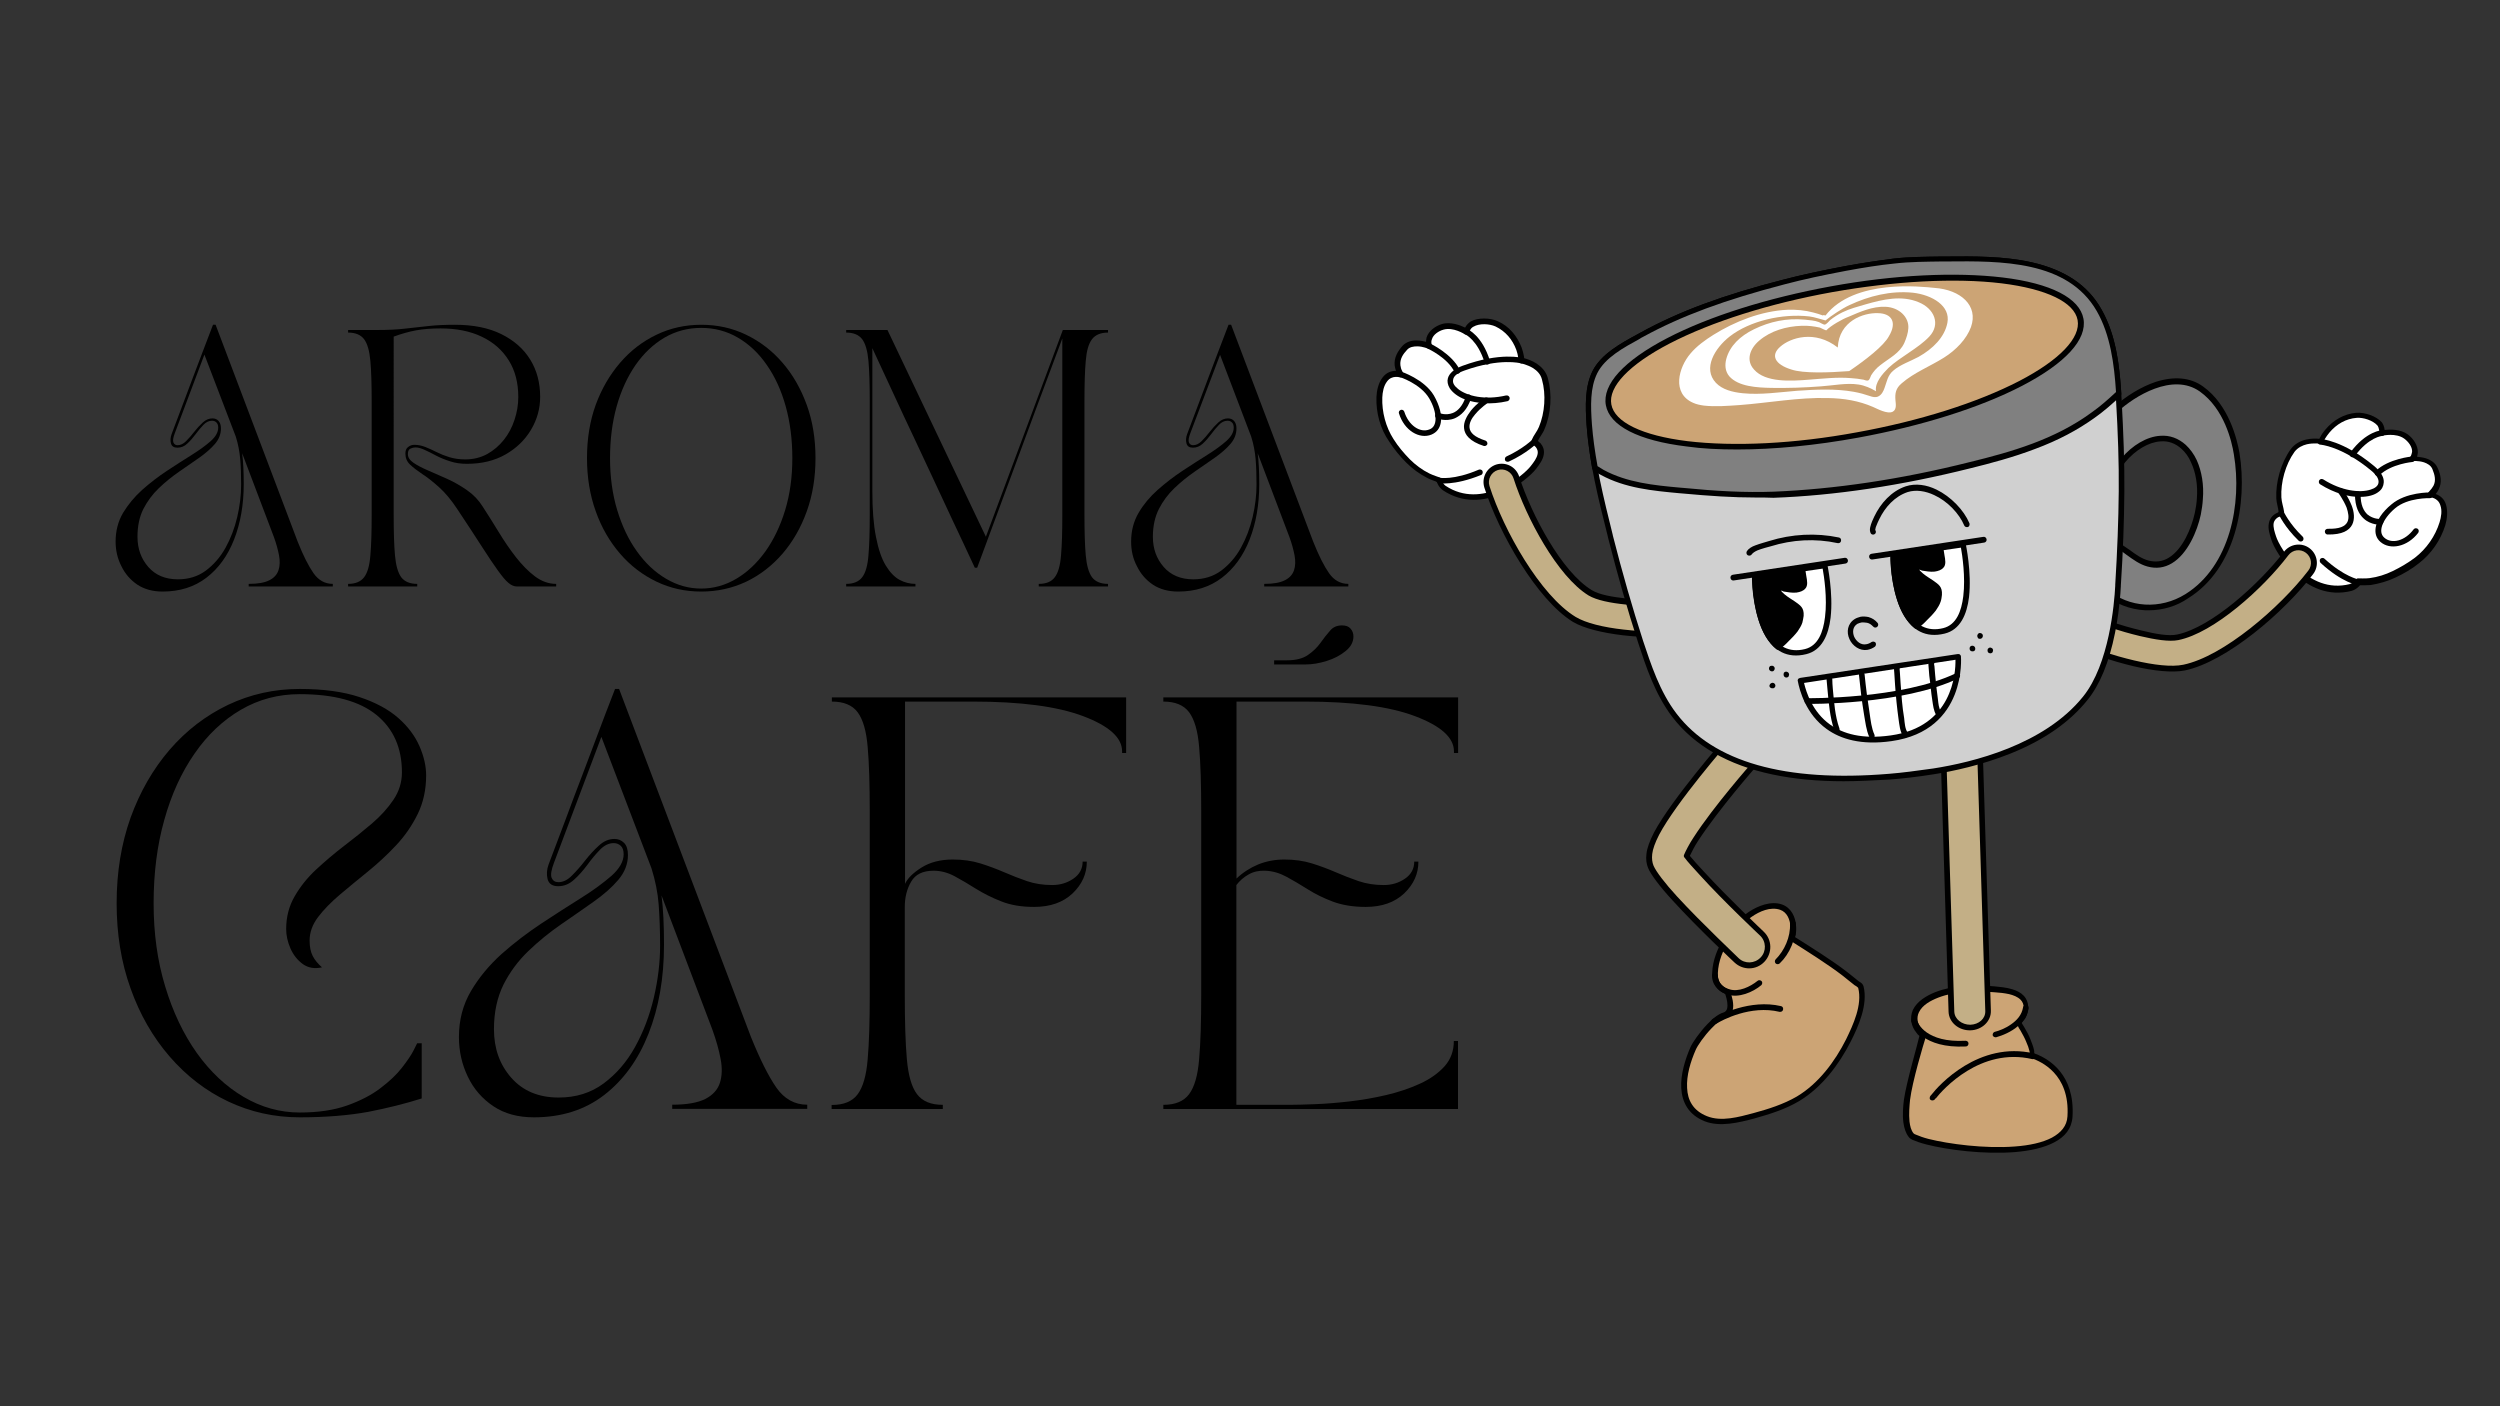 <?xml version="1.0" encoding="utf-8"?>
<!-- Generator: Adobe Illustrator 24.2.3, SVG Export Plug-In . SVG Version: 6.00 Build 0)  -->
<svg version="1.1" id="Capa_1" xmlns="http://www.w3.org/2000/svg" xmlns:xlink="http://www.w3.org/1999/xlink" x="0px" y="0px"
	 viewBox="0 0 1920 1080" style="enable-background:new 0 0 1920 1080;" xml:space="preserve">
<rect x="0" y="0" width="1920" height="1080" fill="#333333" stroke="none"/>
<style type="text/css">
	.st0{fill-rule:evenodd;clip-rule:evenodd;fill:#FFFFFF;}
	.st1{clip-path:url(#SVGID_2_);}
	.st2{fill-rule:evenodd;clip-rule:evenodd;}
	.st3{fill-rule:evenodd;clip-rule:evenodd;fill:#C3AF86;}
	.st4{fill-rule:evenodd;clip-rule:evenodd;fill:#CCA475;}
	.st5{fill-rule:evenodd;clip-rule:evenodd;fill:#808080;}
	.st6{fill-rule:evenodd;clip-rule:evenodd;fill:#D0D0D0;}
	.st7{clip-path:url(#SVGID_4_);}
	.st8{clip-path:url(#SVGID_6_);}
</style>
<path class="st0" d="M1177.8,359.2c-6,8-39.3,35.7-68.4,15.9c-1.4-1-2.5-2.5-3.3-3.9c-0.2-0.4-1-2.3-1-2.3s-6-2.1-8.2-3.3
	c-5.8-2.9-10.9-6.8-15.4-11.3c-4.7-4.7-9.2-10.3-12.9-15.9c-6.4-9.9-9.7-21.6-9.2-33.4c0.2-4.5,1.2-9.9,4.1-13.6
	c4.7-6.4,12.1-3.9,12.1-3.9s-0.6-1.4-0.6-1.7c-0.8-1.7-1.2-3.5-1.6-5.4c-0.6-5.2,2.1-9.7,5.8-13.4c6.4-6.8,18.9-1.2,18.9-1.2
	s-0.4-1.2-0.4-1.4c-0.2-1.4-0.2-3.1,0.2-4.3c1.4-4.5,6.2-7.6,10.3-8.9c8.4-2.7,18.3,3.7,18.3,3.7s0.8-1.7,0.8-1.9
	c0.8-1.7,1.8-3.1,3.5-3.9c5.1-2.9,13.8-2.7,18.9-0.2c8.2,3.7,14,10.7,17.1,19.2c0.8,2.1,1.4,4.1,1.6,6.4c0,0.6,0.2,2.9,0.2,2.9
	s14.8,2.5,18.1,14c3.3,12,2.3,26.6-2.3,37.9c-1.4,3.5-4.1,6.4-5.5,9.9c-0.4,0.8,2.3,2.7,2.7,3.3c1.6,2.1,2.5,4.3,2.1,7
	C1182.7,352.8,1179.8,356.1,1177.8,359.2z"/>
<g>
	<defs>
		<rect id="SVGID_1_" x="1056.7" y="244" width="135.3" height="140"/>
	</defs>
	<clipPath id="SVGID_2_">
		<use xlink:href="#SVGID_1_"  style="overflow:visible;"/>
	</clipPath>
	<g class="st1">
		<path class="st2" d="M1072.1,284.8c-0.4-1.2-0.8-2.7-1-4.1c-0.6-6,2.3-10.9,6.2-15.3c3.1-3.1,7.2-4.1,11.1-3.9
			c2.5,0,4.9,0.6,6.8,1c0-1,0.2-2.3,0.4-3.3c1.6-5.2,7-8.9,11.7-10.3c6.8-2.1,14.4,1,17.9,2.7c1-1.9,2.5-3.5,4.3-4.7
			c5.5-3.1,15-2.9,20.8-0.2c8.8,3.9,14.8,11.3,18.3,20.2c0.8,2.3,1.4,4.5,1.8,6.8c0,0.2,0,0.8,0.2,1.4c2.1,0.6,5.8,1.7,9.5,4.1
			c3.7,2.5,7.2,6,8.6,11.1c3.5,12.4,2.5,27.6-2.5,39.2c-1.2,3.3-3.7,6-5.1,9.1c0.2,0.2,0.4,0.4,0.6,0.6c0.6,0.6,1.2,1,1.4,1.2
			c2.1,2.5,3.1,5.4,2.5,8.7c-0.6,4.1-3.5,7.8-6,11.1c-3.1,4.1-13.4,13.4-26.5,19c-13.4,5.8-29.6,7.6-45-2.7
			c-1.6-1.2-3.1-2.9-3.9-4.7c-0.2-0.2-0.4-1-0.6-1.7c-1.8-0.6-5.8-2.1-7.6-3.1c-6-3.1-11.3-7-16-11.7c-4.9-4.9-9.5-10.5-13.2-16.3
			c-6.8-9.7-10.1-22.1-9.7-34c0.2-4.9,1.4-10.7,4.5-14.8C1064.7,285.8,1069,284.8,1072.1,284.8z M1099.4,264c0,0.2,0.2,1,0.4,1.2
			c0.6,1.9-1.2,2.7-1.2,2.7c-0.6,0.2-1.2,0.2-1.6,0c0,0-4.1-1.9-8.6-1.9c-2.7,0-5.8,0.4-7.8,2.7c-3.1,3.3-5.6,7-5.1,11.8
			c0.2,1.7,0.6,3.1,1.4,4.5c0.2,0.2,0.8,1.9,0.8,1.9c0.2,0.8,0.2,1.6-0.4,2.3c-0.6,0.6-1.4,0.8-2.3,0.6c0,0-6-1.9-9.7,3.1
			c-2.7,3.5-3.5,8.2-3.7,12.4c-0.4,11.1,2.7,22.7,8.6,31.9c3.5,5.6,8,10.9,12.5,15.5c4.3,4.3,9.5,8.2,15,10.9c2.3,1.2,8,3.1,8,3.1
			c0.6,0.2,1,0.6,1.2,1.2c0,0,0.6,1.6,0.8,2.1c0.6,1.2,1.4,2.3,2.5,3.1c14,9.3,28.8,7.4,40.9,2.3c12.3-5.2,21.8-13.8,24.7-17.7
			c2.1-2.7,4.5-5.8,5.1-9.1c0.4-1.9-0.2-3.7-1.4-5.2c-0.4-0.4-2.3-2.1-2.9-3.1c-0.4-1-0.4-1.9-0.2-2.5c1.4-3.5,4.1-6.4,5.5-9.9
			c4.5-10.7,5.6-24.9,2.3-36.5c-1-4.1-3.9-6.8-6.8-8.7c-4.5-2.7-9.5-3.7-9.5-3.7c-1-0.2-1.6-1-1.8-1.9c0,0-0.2-2.3-0.2-2.7
			c-0.2-2.1-0.8-3.9-1.4-5.8c-2.9-7.8-8.2-14.2-16-17.9c-4.7-2.1-12.3-2.5-16.9,0.2c-1.2,0.6-2.1,1.6-2.7,2.9c0,0.2-0.8,1.9-0.8,1.9
			c-0.2,0.6-0.8,1-1.4,1.2c-0.6,0.2-1.2,0-1.8-0.2c0,0-8.8-5.8-16.4-3.5c-3.5,1-7.8,3.7-8.8,7.4C1099.2,261.7,1099.2,263,1099.4,264
			z"/>
	</g>
</g>
<path class="st2" d="M1104.6,371c-1.2-0.2-1.8-1.4-1.6-2.5c0.2-1.2,1.4-1.9,2.5-1.6c0,0,10.9,2.1,30.2-6.2c1-0.4,2.5,0,2.9,1.2
	c0.4,1,0,2.5-1.2,2.9C1116.3,373.4,1104.6,371,1104.6,371z"/>
<path class="st2" d="M1177.1,337.4c0.8-0.8,2.3-0.8,3.1,0c0.8,0.8,0.8,2.3,0,3.1c0,0-7.6,7.6-21.4,14c-1,0.4-2.5,0-2.9-1
	c-0.4-1,0-2.5,1-2.9C1169.9,344.6,1177.1,337.4,1177.1,337.4z"/>
<path class="st2" d="M1074.8,289.5c-1-0.4-1.9-1.6-1.4-2.7s1.6-1.9,2.7-1.4c0,0,17.7,5.8,25.1,18.3c4.5,7.8,6.4,15.5,5.3,21
	c-0.8,4.3-3.1,7.4-7.2,9.1c-9.2,3.7-20.8-3.1-24.9-16.3c-0.4-1,0.2-2.3,1.4-2.7c1-0.4,2.3,0.2,2.7,1.4c3.3,10.5,12.1,16.5,19.3,13.6
	c3.3-1.2,4.7-4.3,4.7-8.2c0-4.5-1.6-10.1-4.9-15.7C1090.8,294.5,1074.8,289.5,1074.8,289.5z"/>
<path class="st2" d="M1103.5,321.3c-1-0.4-1.6-1.7-1.2-2.9c0.4-1,1.6-1.7,2.9-1.2c0,0,5.1,2.1,10.5,0c3.7-1.4,7.6-5.2,10.1-12.8
	c0.4-1,1.6-1.7,2.7-1.4c1,0.4,1.6,1.6,1.4,2.7c-3.1,9.3-8,13.4-12.5,15.5C1110.3,324.2,1103.5,321.3,1103.5,321.3z"/>
<path class="st2" d="M1096.8,267.9c-1-0.4-1.4-1.9-1-2.9s1.8-1.4,2.9-1c0,0,16.2,7.6,22.4,20c0.6,1,0.2,2.5-1,2.9
	c-1,0.6-2.5,0.2-2.9-1C1111.8,274.7,1096.8,267.9,1096.8,267.9z"/>
<path class="st2" d="M1169.1,274.9c1.2,0.4,1.8,1.4,1.4,2.7c-0.4,1.2-1.4,1.9-2.7,1.4c0,0-15.6-4.3-43.2,5.6c-5.3,1.9-8.2,4.1-8.6,7
	c-0.6,2.5,1,4.9,3.9,7.2c6.8,5.4,20.6,8.7,36.8,4.9c1.2-0.2,2.3,0.4,2.7,1.7c0.2,1.2-0.4,2.3-1.6,2.7c-12.7,2.9-24,1.7-32.3-1.2
	c-5.8-2.1-9.9-5.4-12.1-8.7c-1.6-2.7-2.1-5.4-1.4-7.8c1-3.5,4.5-7,11.3-9.5C1152.5,270.2,1169.1,274.9,1169.1,274.9z"/>
<path class="st2" d="M1140.3,305.6c1-0.6,2.3-0.4,3.1,0.6c0.6,1,0.4,2.3-0.6,3.1c0,0-5.6,3.7-9.9,8.9c-2.7,3.1-4.7,6.8-4.3,10.3
	c0.4,3.9,3.9,7.2,12.3,9.9c1,0.4,1.6,1.6,1.4,2.7c-0.4,1-1.6,1.7-2.7,1.4c-10.9-3.5-14.8-8.7-15.2-13.6c-0.6-4.5,2.1-9.5,5.3-13.6
	C1134.2,309.7,1140.3,305.6,1140.3,305.6z"/>
<path class="st2" d="M1125.3,256.8c-1-0.4-1.6-1.7-1-2.9c0.4-1,1.6-1.7,2.9-1c0,0,11.1,4.7,17.1,24.3c0.4,1-0.2,2.3-1.4,2.7
	c-1.2,0.4-2.3-0.2-2.7-1.4C1134.8,261.1,1125.3,256.8,1125.3,256.8z"/>
<path class="st3" d="M1319.8,487c6.6-0.4,11.5-6,11.1-12.6c-0.4-6.6-6-11.5-12.5-11.1c0,0-38.2,2.3-69.1-1c-11.5-1.2-22-3.1-28-6.8
	c-23.6-14.4-47.3-58.7-56.7-88.6c-2.1-6.2-8.6-9.7-15-7.6c-6.2,2.1-9.7,8.7-7.6,15c11.1,34.6,39.9,85.1,67,101.8
	c8,4.9,22,8.2,37.6,10.1C1279.1,489.3,1319.8,487,1319.8,487z"/>
<path class="st2" d="M1319.8,489.1c0,0-40.7,2.5-73.4-1.2c-16-1.9-30.2-5.4-38.4-10.3c-27.5-16.9-56.7-67.8-68-103.1
	c-2.3-7.4,1.6-15.2,9-17.7c7.4-2.3,15.2,1.6,17.7,9.1c9.5,29.5,32.7,73.4,55.9,87.4c5.8,3.5,15.8,5.2,26.9,6.4
	c30.6,3.3,68.7,1,68.7,1c7.8-0.4,14.4,5.4,14.8,13.2C1333.3,482.1,1327.6,488.7,1319.8,489.1z M1319.6,484.7c5.3-0.4,9.5-4.9,9-10.3
	s-4.9-9.5-10.3-9.1c0,0-38.4,2.3-69.5-1c-11.9-1.2-22.6-3.3-28.8-7c-23.8-14.6-47.9-59.6-57.6-89.9c-1.6-5.2-7.2-8-12.1-6.4
	c-5.1,1.6-8,7.2-6.4,12.2c10.9,34.2,39.1,84.1,66.2,100.6c7.8,4.7,21.4,8,36.8,9.7C1279.1,487.2,1319.4,484.9,1319.6,484.7z"/>
<path class="st4" d="M1464.7,844.6c1.8-15.9,12.3-49.7,11.7-50.1c-1.2-0.8-2.1-1.9-3.1-2.9c-3.7-4.3-4.7-9.9-2.3-15.3
	c3.1-6.2,9.9-10.1,16-12.4c14-5.6,29.6-5.8,44.6-4.3c6.8,0.6,16,1.2,21.2,6.4c3.9,3.9,3.5,10.1,1,14.6c-0.6,1.2-3.3,3.3-3.3,4.7
	c0,1.7,1.6,3.3,2.5,4.5c1.6,2.9,3.3,6,4.7,9.1c1,2.5,2.1,4.9,2.7,7.6c0.2,1,0.2,2.9,0.6,3.7c0.6,0.8,31.2,8.2,28.8,47
	c-2.5,41-115.3,22.5-121.9,14.2C1462.8,865.4,1463.9,852.2,1464.7,844.6z"/>
<path class="st2" d="M1468.2,785.1c-0.2-0.4-0.4-0.8-0.4-1.2c0-1.2,1-2.1,2.3-2.1c0.4,0,0.8,0.2,1.2,0.4c0.2,0.2,0.4,0.6,0.8,1.4
	c0.6,1.4,2.3,5.6,7.6,9.3c5.6,3.9,14.6,7.2,29.8,6.4c1.2,0,2.3,0.8,2.3,2.1c0,1.2-0.8,2.3-2.1,2.3c-16.6,0.8-26.5-3.1-32.5-7.2
	C1470.8,792.1,1468.8,786.9,1468.2,785.1z"/>
<path class="st2" d="M1553.7,773.7c0.2-1.2,1.2-2.1,2.5-1.9c1.2,0.2,1.8,1.2,1.8,2.5c-1,5.6-3.9,10.1-7.8,13.4
	c-5.5,4.9-12.5,7.6-17.1,8.9c-1.2,0.2-2.3-0.4-2.7-1.4c-0.2-1.2,0.4-2.3,1.4-2.7c3.3-0.8,8.4-2.7,12.7-5.8
	C1549,783.6,1552.7,779.5,1553.7,773.7z"/>
<path class="st2" d="M1486.1,844c0,0.2-0.2,0.2-0.2,0.4c-0.8,0.8-2.1,1-3.1,0.4c-0.4-0.2-1.2-1-0.6-2.5c0-0.2,0.4-0.8,1.2-1.6
	c5.5-7.2,36.4-41.4,78.5-31.7c1.2,0.2,1.8,1.4,1.6,2.7c-0.2,1.2-1.4,1.9-2.7,1.7c-39.9-9.3-68.9,23.5-74.2,30.3
	C1486.5,843.4,1486.1,843.8,1486.1,844z M1486.3,842.8c0-0.8-0.4-1.2-0.8-1.4C1485.8,841.7,1486.3,842.2,1486.3,842.8z"/>
<path class="st2" d="M1474.1,795.6c-0.8-0.6-1.6-1.4-2.3-2.5c-4.1-4.9-5.3-11.5-2.7-17.5c3.3-6.8,10.5-10.9,17.1-13.6
	c14.4-5.6,30.2-5.8,45.4-4.5c4.1,0.4,9.2,0.8,14,2.3c3.3,1,6.4,2.5,8.6,4.9c4.5,4.7,4.3,11.8,1.4,17.1c-0.4,0.6-1.2,1.7-2.1,2.7
	c-0.2,0.4-0.6,0.8-0.8,1c0,0.4,0.4,0.8,0.6,1.2c0.4,0.8,1,1.6,1.4,2.3c1.8,2.9,3.5,6.2,4.7,9.3c1,2.7,2.1,5.2,2.7,8
	c0.2,0.6,0.2,1.4,0.2,2.3c0,0.2,0,0.4,0,0.4c0.6,0.2,1.6,0.6,2.7,1c8.4,3.7,28.6,15,26.7,47.6c-0.6,9.1-5.8,15.5-14.2,19.8
	c-7.8,4.1-18.3,6.4-30,7.4c-23.8,1.9-51.8-1.7-67.8-5.8c-4.9-1.2-8.8-2.7-11.1-3.7c-1.2-0.6-2.3-1.4-2.7-2.1
	c-2.3-2.9-3.5-6.8-4.1-11.1c-0.8-6-0.2-12.8,0.4-17.5C1464.3,830.4,1472.7,802.2,1474.1,795.6z M1466.9,844.8
	c-0.4,4.3-1,10.7-0.4,16.5c0.4,3.5,1.2,6.8,3.1,9.1c0.4,0.4,1,0.8,2.3,1.2c2.3,1,5.3,2.1,9.2,3.1c15.6,3.9,43.2,7.6,66.4,5.8
	c10.9-0.8,21-2.9,28.4-6.8c6.8-3.7,11.5-8.9,11.9-16.3c2.1-33.2-21.4-42.3-26.5-44.3c-0.6-0.2-1-0.4-1.2-0.6
	c-0.4-0.2-0.6-0.6-0.6-0.6c-0.4-0.6-0.6-1.4-0.6-2.3c0-0.8-0.2-1.7-0.2-2.1c-0.6-2.5-1.4-4.9-2.5-7.2c-1.2-3.1-2.9-6-4.5-8.9
	c-0.4-0.8-1.2-1.6-1.6-2.7c-0.6-1-0.8-1.9-0.8-2.9c0-0.8,0.2-1.7,0.8-2.7c0.8-1,2.1-2.3,2.5-3.1c2.1-3.7,2.5-8.9-0.8-12.2
	c-2.3-2.3-5.6-3.5-8.8-4.3c-3.7-0.8-7.6-1.2-10.9-1.4c-14.6-1.2-29.8-1.2-43.6,4.1c-5.8,2.3-12.1,5.6-14.8,11.3
	c-2.1,4.3-1,9.3,2.1,12.8c0.8,0.8,1.4,1.7,2.5,2.5c0.4,0.2,0.6,0.6,0.8,1c0,0.2,0.2,1,0,2.3C1477.2,802,1468.6,830.8,1466.9,844.8z"
	/>
<path class="st4" d="M1376.1,720.5c-0.4,0,0.2-0.6,0.4-1c0.2-0.6,0.4-1.2,0.4-2.1c0.4-1.9,0.4-4.1,0.2-6c-0.4-6.2-3.1-12.8-9.5-14.8
	c-8-2.7-17.1,1-23.6,5.6c-14.6,9.9-28,30.3-26.9,48.4c0.4,7.8,9.2,11.1,9.2,11.1s6.6,15.3-2.3,17.9c-8.8,2.9-21.6,19.8-24.3,25.8
	c-8,18.1-13.4,44.5,9.7,53.8c11.5,4.5,25.5,0.8,36.8-2.3c11.7-3.1,23.6-6.8,34.1-13c17.1-10.1,29.8-27.4,38.6-44.7
	c6-11.5,13.2-27.6,9.7-41c-0.4-1.2-2.5-2.3-3.5-3.1c-3.1-2.5-6-4.7-9-7.2C1405.1,738.9,1388.4,728.4,1376.1,720.5z"/>
<path class="st2" d="M1378.6,719.7c12.3,7.8,28.2,17.7,39.5,26.4c3.1,2.5,6,4.7,9,7.2c0.6,0.6,2.1,1.2,2.9,2.1
	c0.6,0.6,1,1.4,1.2,2.1c3.5,14-3.9,30.7-9.9,42.5c-9,17.7-22.2,35.2-39.5,45.6c-10.7,6.4-22.8,10.1-34.5,13.4
	c-11.7,3.1-26.3,6.8-38.2,2.1c-12.3-4.9-17.3-14.6-17.9-25.4c-0.6-10.3,2.9-21.8,7-31.3c1.6-3.7,7-11.5,12.9-17.7
	c4.1-4.3,8.6-8,12.5-9.1c2.5-0.8,3.1-3.1,3.1-5.4c0-3.5-1.2-7.2-1.8-8.9c-1.2-0.6-3.7-1.9-5.8-3.9c-2.1-2.1-3.9-4.9-4.1-8.7
	c-1.2-18.8,12.7-40,28-50.3c7-4.7,17.1-8.7,25.5-5.8c7.2,2.5,10.5,9.7,10.9,16.7c0.2,2.3,0,4.3-0.2,6.6
	C1379,718.5,1378.8,719.1,1378.6,719.7z M1377.3,718.9c-0.2-0.2-0.6-0.2-1-0.4C1376.5,718.5,1376.9,718.7,1377.3,718.9
	C1377.1,718.7,1377.1,718.9,1377.3,718.9z M1427.1,758.7c0,0-0.4-0.4-0.6-0.6c-0.6-0.6-1.4-1-2.1-1.4c-3.1-2.5-6-4.7-9-7.2
	c-11.5-8.9-28-19.2-40.3-27c-0.4-0.2-0.6-0.4-0.8-0.6c-0.2-0.4-0.4-0.8-0.4-1.2c0-0.2,0-0.6,0.2-1c0-0.2,0.4-0.6,0.4-0.8
	c0.2-0.6,0.2-1,0.4-1.6c0.4-1.9,0.4-3.7,0.2-5.6c-0.4-5.4-2.5-11.1-8-13c-7.4-2.5-15.8,1.2-21.8,5.4c-14,9.5-27.1,29.1-25.9,46.4
	c0.2,3.3,2.3,5.6,4.1,7c2.1,1.6,3.9,2.3,3.9,2.3c0.6,0.2,1,0.6,1.2,1.2c0,0,2.5,6,2.5,11.3c0,4.3-1.4,8-6,9.5c-3.3,1-7.2,4.3-10.7,8
	c-5.6,5.8-10.7,13.2-12.1,16.5c-3.9,8.9-7.2,19.6-6.6,29.3c0.4,9.3,4.5,17.3,15.2,21.6c11.1,4.5,24.7,0.6,35.6-2.3
	c11.5-3.1,23.2-6.8,33.5-12.8c16.6-9.9,29.2-26.8,37.8-43.9C1423.2,787.1,1430.4,771.7,1427.1,758.7z"/>
<path class="st2" d="M1317.9,786.1c-0.6,0.4-1.4,0.6-2.1,0.4c-1-0.4-1.8-1.6-1.4-2.7c0-0.2,0.2-0.4,0.4-0.8c0-0.2,0.4-0.4,1.2-0.8
	c4.5-2.9,28.2-15,51.8-9.5c1.2,0.2,1.9,1.4,1.6,2.7c-0.2,1.2-1.4,1.9-2.7,1.7c-22.2-5.4-44.2,6.4-48.5,9.1
	C1318.3,785.9,1318.1,786.1,1317.9,786.1z"/>
<path class="st2" d="M1374.7,709.2c0-1.2,0.8-2.3,2.1-2.3c1.2,0,2.3,0.8,2.3,2.1c0.6,11.8-4.7,23.7-12.3,30.9
	c-0.8,0.8-2.3,0.8-3.1,0c-0.8-0.8-0.8-2.3,0-3.1C1370.3,730.2,1375.3,719.7,1374.7,709.2z"/>
<path class="st2" d="M1314.8,749.4c-0.2-1.2,0.6-2.3,1.8-2.5c1.2-0.2,2.3,0.6,2.5,1.9c0.6,3.7,1.6,6.2,3.1,7.6
	c2.1,2.3,4.5,2.9,5.8,3.3c7.2,2.5,16.2-1.9,21.8-6.4c0.8-0.8,2.3-0.6,3.1,0.2c0.8,0.8,0.6,2.3-0.2,3.1c-6.4,5.4-17.5,10.1-25.9,7.2
	c-1.8-0.6-4.9-1.4-7.6-4.5C1317.3,757.2,1315.7,754.1,1314.8,749.4z"/>
<path class="st3" d="M1295.3,657.5c2.3,3.3,6.8,8,11.7,13.4c18.3,20,46,46,46,46c5.6,5.4,6,14.2,0.6,20c-5.3,5.6-14.2,6-19.9,0.6
	c0,0-28.6-26.8-47.3-47.4c-9.5-10.5-16.7-19.8-18.5-24.5c-1-2.7-1.6-6-1.2-9.9c0.4-3.9,2.3-9.3,5.6-15.7
	c13.4-25.4,53.6-71.3,53.6-71.3c5.1-5.8,14-6.4,19.9-1.2c6,5.2,6.4,14,1.2,20c0,0-29,33-44.6,57.1
	C1299.4,648.8,1296.6,654.8,1295.3,657.5z"/>
<path class="st2" d="M1297.8,657.3c2.5,3.1,6.4,7.4,10.9,12.2c18.3,20,45.8,46,45.8,46c6.6,6.2,6.8,16.5,0.6,23.1
	c-6.2,6.6-16.4,6.8-23,0.6c0,0-28.6-26.8-47.5-47.6c-9.9-10.7-17.1-20.4-18.9-25.1c-1.2-2.9-1.8-6.6-1.2-10.9
	c0.4-4.1,2.5-9.9,5.8-16.3c13.4-25.3,53.9-71.7,53.9-71.7c6-6.8,16.2-7.4,22.8-1.4c6.8,6,7.4,16.3,1.4,22.9c0,0-28.8,32.8-44.4,56.9
	C1301.7,649.4,1299.2,654.4,1297.8,657.3z M1293.3,656.6c1.2-2.9,4.3-8.9,7.2-13.2c15.6-24.3,44.8-57.3,44.8-57.3
	c4.3-4.9,3.9-12.6-1-16.9c-4.9-4.3-12.5-3.9-16.9,1c-0.4,0.4-40.1,46-53.2,70.9c-3.1,6-4.9,11.1-5.3,14.8c-0.4,3.5,0,6.4,1,8.9
	c1.9,4.5,8.8,13.6,18.1,23.7c18.9,20.6,47.3,47.2,47.3,47.4c4.7,4.5,12.3,4.3,16.9-0.6c4.5-4.7,4.3-12.4-0.6-16.9
	c0,0-27.7-26-46-46.2c-5.1-5.6-9.5-10.3-11.9-13.6C1293.1,658.1,1293.1,657.3,1293.3,656.6z"/>
<path class="st3" d="M1492,559.4c-0.2-6.8,6-12.6,13.6-12.8c7.8-0.2,14.2,5.2,14.4,12.2l6.8,217.5c0.2,6.8-6,12.6-13.6,12.8
	c-7.8,0.2-14.2-5.2-14.4-12.2L1492,559.4z"/>
<path class="st2" d="M1489.8,559.6c-0.2-8,6.8-14.8,15.8-15c9-0.2,16.4,6.2,16.6,14.2l6.8,217.5c0.2,8-6.8,14.8-15.8,15
	c-9,0.2-16.4-6.2-16.7-14.2L1489.8,559.6z M1494.1,559.4l6.8,217.5c0.2,5.8,5.8,10.1,12.3,10.1c6.6-0.2,11.7-4.7,11.5-10.5
	l-6.8-217.5c-0.2-5.8-5.8-10.1-12.3-10.1C1499.2,548.8,1493.9,553.6,1494.1,559.4z"/>
<path class="st0" d="M1745.9,413.4c3.1,9.5,25.1,46.8,59.2,38.1c1.6-0.4,3.1-1.4,4.3-2.5c0.4-0.4,1.6-1.9,1.6-1.9s6.4,0.2,8.8-0.2
	c6.4-0.8,12.5-2.7,18.3-5.6c6.2-2.9,12.1-6.6,17.5-10.7c9.2-7.2,16.2-17.1,19.7-28.2c1.2-4.3,2.1-9.7,0.6-14.2
	c-2.3-7.6-10.1-7.8-10.1-7.8s1-1,1.2-1.2c1.2-1.2,2.5-2.9,3.3-4.5c2.3-4.7,1.2-9.7-0.8-14.6c-3.7-8.5-17.5-7.4-17.5-7.4
	s0.8-1,0.8-1.2c0.6-1.2,1.2-2.7,1.2-4.1c0.2-4.7-3.3-9.3-6.8-12c-7-5.4-18.5-2.7-18.5-2.7s-0.2-1.9-0.2-2.1
	c-0.2-1.9-0.8-3.5-2.1-4.9c-3.9-4.3-11.9-7-17.7-6.6c-9,0.8-16.7,5.4-22.6,12.2c-1.4,1.7-2.7,3.5-3.7,5.4c-0.2,0.6-1.2,2.7-1.2,2.7
	s-14.8-2.7-21.8,7.2c-7.2,10.1-11.1,24.3-10.5,36.5c0.2,3.9,1.6,7.4,2.1,11.1c0,0.8-3.1,1.9-3.5,2.3c-2.3,1.2-3.7,3.3-4.3,6
	C1743.4,405.8,1744.8,409.9,1745.9,413.4z"/>
<path class="st2" d="M1831.4,330.2c4.1-0.4,12.1-0.8,17.9,3.5c4.1,3.1,7.8,8.5,7.6,13.8c0,1-0.4,2.3-0.6,3.3
	c1.8,0.2,4.3,0.4,6.8,1.2c3.7,1.2,7.4,3.5,9,7.4c2.5,5.4,3.5,11.1,0.8,16.5c-0.6,1.2-1.4,2.5-2.3,3.5c2.9,1,6.6,3.3,8,8.4
	c1.4,4.9,0.8,10.9-0.6,15.5c-3.5,11.5-10.9,22.1-20.3,29.3c-5.3,4.3-11.7,8-17.9,10.9c-6,2.9-12.5,4.7-19.1,5.8
	c-2.1,0.2-6.4,0.2-8.2,0.2c-0.4,0.4-1,1-1.2,1.2c-1.4,1.4-3.3,2.5-5.3,3.1c-17.9,4.5-32.7-2.9-43.2-12.8
	c-10.5-9.7-17.1-21.8-18.5-26.8c-1.2-3.9-2.7-8.2-1.8-12.4c0.6-3.3,2.5-5.8,5.3-7.4c0.2-0.2,1-0.4,1.6-0.8c0.2,0,0.4-0.2,0.6-0.4
	c-0.4-3.5-1.6-6.8-1.8-10.3c-0.6-12.6,3.5-27.2,10.9-37.7c3.1-4.3,7.6-6.6,11.9-7.6c4.1-1,8.2-0.8,10.3-0.6c0.2-0.4,0.4-1,0.6-1.2
	c1-2.1,2.5-4.1,3.9-5.8c6.2-7.4,14.4-12.2,24-13c6.4-0.4,15.2,2.5,19.5,7.4C1830.3,325.8,1831.2,327.9,1831.4,330.2z M1851.5,350.3
	c0.4-1,0.8-2.1,1-3.3c0.2-3.9-2.9-7.8-6-10.1c-6.4-4.7-16.7-2.3-16.7-2.3c-0.6,0.2-1.2,0-1.6-0.4c-0.4-0.4-0.8-1-0.8-1.7
	c0,0-0.2-1.9-0.2-2.1c-0.2-1.2-0.6-2.7-1.4-3.7c-3.5-3.9-10.9-6.2-15.8-5.8c-8.4,0.6-15.6,4.9-21,11.3c-1.2,1.4-2.5,3.3-3.5,4.9
	c-0.2,0.4-1.2,2.5-1.2,2.5c-0.4,0.8-1.4,1.4-2.3,1.2c0,0-4.9-0.8-10.3,0.4c-3.3,0.8-7,2.5-9.5,5.8c-7,9.7-10.7,23.5-10.1,35
	c0.2,3.9,1.6,7.4,2.1,11.1c0,0.6-0.2,1.4-1,2.3c-0.8,0.8-3.1,1.7-3.7,1.9c-1.6,1-2.9,2.5-3.3,4.3c-0.6,3.3,0.8,7.2,1.8,10.3
	c1.4,4.5,7.6,15.9,17.3,24.9c9.7,8.9,23,15.9,39.3,11.8c1.2-0.4,2.5-1,3.5-2.1c0.4-0.4,1.6-1.7,1.6-1.7c0.4-0.4,1-0.8,1.6-0.6
	c0,0,6,0.2,8.6-0.2c6.2-0.8,12.1-2.7,17.7-5.4c6-2.9,11.9-6.4,17.1-10.3c8.8-6.8,15.6-16.5,18.9-27.2c1.2-3.9,2.1-8.9,0.6-13
	c-1.8-6-8-6.2-8-6.2c-0.8,0-1.6-0.6-1.8-1.2c-0.4-0.8-0.2-1.7,0.4-2.3c0,0,1-1.2,1.2-1.4c1-1,2.1-2.5,2.9-3.9
	c2.1-4.1,1-8.4-0.8-12.8c-1.2-2.9-3.9-4.3-6.4-5.2c-4.3-1.4-8.8-1-8.8-1c-0.6,0-1.2-0.2-1.6-0.6c0,0-1.4-1.4-0.2-2.9
	C1850.9,351.2,1851.3,350.3,1851.5,350.3z"/>
<path class="st2" d="M1811.4,445c1.2,0.2,2.1,1.2,1.9,2.5c-0.2,1.2-1.2,2.1-2.5,1.9c0,0-11.9-1.7-28.6-17.1
	c-0.8-0.8-0.8-2.3-0.2-3.1c0.8-0.8,2.3-1,3.1-0.2C1800.5,443.1,1811.4,445,1811.4,445z"/>
<path class="st2" d="M1750,394.9c-0.4-1,0-2.5,1-2.9c1-0.4,2.5,0,2.9,1c0,0,4.3,9.3,14.6,19.2c0.8,0.8,0.8,2.3,0,3.1
	c-0.8,0.8-2.3,0.8-3.1,0C1754.5,404.8,1750,394.9,1750,394.9z"/>
<path class="st2" d="M1866.3,378.2c1.2,0,2.1,1,2.1,2.3c0,1.2-1,2.1-2.3,2.1c0,0-16.9-0.6-26.7,7.8c-4.9,4.1-8.4,8.9-9.9,13.2
	c-1.2,3.7-1,7,1.6,9.3c5.8,5.2,16,2.5,22.6-6.4c0.8-1,2.1-1,3.1-0.4c1,0.8,1,2.1,0.4,3.1c-8.4,10.9-21.6,13.4-29,7
	c-3.3-2.9-4.3-6.6-3.7-10.9c0.8-5.6,5.1-12.2,12.1-17.9C1847.8,377.8,1866.3,378.2,1866.3,378.2z"/>
<path class="st2" d="M1828.1,398.6c1.2,0,2.3,0.8,2.3,2.1c0,1.2-0.8,2.3-2.1,2.3c0,0-7.4,0.4-12.9-4.7c-3.7-3.3-6.8-8.9-6.8-18.8
	c0-1.2,1-2.1,2.3-2.1s2.1,1,2.1,2.3c-0.2,8,2.3,12.8,5.3,15.5C1822.7,398.8,1828.1,398.6,1828.1,398.6z"/>
<path class="st2" d="M1852.3,350.6c1.2-0.2,2.3,0.8,2.3,1.9c0.2,1.2-0.8,2.3-1.8,2.3c0,0-16.2,1.4-25.3,10.1c-0.8,0.8-2.3,0.8-3.1,0
	c-0.8-0.8-0.8-2.3,0-3.1C1834.4,352.2,1852.3,350.6,1852.3,350.6z"/>
<path class="st2" d="M1782,341.5c-1.2,0-2.1-1-2.1-2.3c0-1.2,1-2.1,2.3-2.1c0,0,17.3,1,41.1,20.8c5.6,4.7,7.8,9.1,7.4,12.8
	c-0.2,2.7-1.4,5.2-3.9,7c-3.1,2.5-8,3.9-14.2,3.9c-8.6,0.2-19.7-2.7-30.8-9.7c-1-0.6-1.2-2.1-0.6-3.1c0.6-1,2.1-1.2,3.1-0.6
	c14,8.9,28.2,10.5,36.4,7.8c3.3-1,5.8-2.9,6-5.4c0.4-2.7-1.6-6-6-9.5C1798.1,342.5,1782,341.5,1782,341.5z"/>
<path class="st2" d="M1795.6,378.2c-0.6-1-0.4-2.3,0.4-3.1c1-0.6,2.3-0.4,3.1,0.4c0,0,4.3,6,7,12.8c1.9,4.9,2.5,10.3,0.4,14.6
	c-2.3,4.5-7.6,7.8-18.9,7.6c-1.2,0-2.1-1-2.1-2.3c0-1.2,1-2.1,2.3-2.1c8.8,0.2,13.2-1.7,15-5.2c1.6-3.3,0.6-7.4-0.6-11.1
	C1799.7,383.7,1795.6,378.2,1795.6,378.2z"/>
<path class="st2" d="M1829.3,330.4c1.2,0,2.3,0.8,2.3,2.1c0,1.2-0.8,2.3-2.1,2.3c0,0-10.3,0.8-21,15.5c-0.6,1-2.1,1.2-3.1,0.4
	c-1-0.6-1.2-2.1-0.4-3.1C1817.2,331,1829.3,330.4,1829.3,330.4z"/>
<path class="st3" d="M1569.3,486c-6-2.7-8.8-9.5-6.4-15.7c2.7-6,9.5-8.9,15.6-6.4c0,0,35.4,15,65.4,22.3c11.3,2.7,21.6,4.5,28.6,3.1
	c26.9-5.6,64.1-39.4,83.2-64.3c3.9-5.2,11.5-6.2,16.6-2.3c5.1,3.9,6.2,11.5,2.3,16.7c-22,28.9-66,66.8-97.2,73.2
	c-9.2,1.9-23.4,0.4-38.8-3.3C1606.7,501.8,1569.3,486,1569.3,486z"/>
<path class="st2" d="M1568.5,487.8c-7.2-3.1-10.5-11.3-7.4-18.3c3.1-7.2,11.3-10.5,18.3-7.4c0,0,35.1,15,65.2,22.1
	c10.9,2.7,21,4.5,27.5,3.1c26.5-5.6,63.1-39,82-63.5c4.7-6.2,13.6-7.4,19.7-2.7c6.2,4.7,7.4,13.6,2.7,19.8
	c-22.2,29.3-66.8,67.4-98.5,74c-9.5,1.9-24.1,0.4-39.7-3.3C1606.1,503.9,1568.5,487.8,1568.5,487.8z M1570.1,483.9
	c0.2,0,37.2,15.9,68.9,23.3c15,3.5,28.8,5.2,37.8,3.3c30.8-6.4,74.2-43.9,96-72.3c3.3-4.3,2.5-10.3-1.8-13.6
	c-4.3-3.3-10.3-2.5-13.6,1.9c-19.3,25.4-57.1,59.6-84.5,65.1c-7,1.4-17.9-0.4-29.4-3.1c-30.2-7.2-65.8-22.3-65.8-22.3
	c-4.9-2.1-10.7,0.2-12.7,5.2C1562.9,476.1,1565.2,481.9,1570.1,483.9z"/>
<path class="st5" d="M1611.4,332.6c1.4-6.8,8.8-13.6,13.8-17.9c16-14.8,45.4-30.1,65.8-15.7c15.6,11.1,24,31.3,27.1,49.5
	c6.4,38.3-2.9,87.6-38.2,109.7c-19.3,12.2-44.8,11.5-62.3-3.7c-8.8-7.6-18.1-23.1-10.9-34.8c3.5-5.8,9.7-5.6,15.2-3.5
	c10.3,3.9,17.7,13.4,28.2,16.5c21.8,6.2,34.5-21.2,38.2-38.1c0.8-3.9,1.4-7.6,1.6-11.5c0.8-9.7-0.6-20-4.5-28.9
	c-1.8-4.1-4.3-8-7.8-11.1c-15.4-13.8-35.1-3.3-46.5,10.1c-4.5,5.4-8,13.2-14.6,16.5c-4.3,2.3-8-0.6-9.9-4.3
	C1603,359,1609.4,339.4,1611.4,332.6z"/>
<path d="M1650.3,468.7c-0.8,0-1.6,0-2.7,0c-11.9-0.6-23-4.9-31.9-12.6c-5.1-4.3-9.7-10.7-12.1-16.7c-3.1-7.8-2.9-15,0.6-20.8
	c3.5-5.8,10.1-7.4,17.9-4.3c4.9,1.9,9.2,5.2,13.4,8c4.7,3.5,9.2,6.8,14.6,8.2c5.3,1.4,10.7,0.8,15.4-2.1
	c10.9-6.6,17.5-22.7,20.1-34.4c0.8-3.7,1.4-7.6,1.6-11.3c0.8-9.9-0.8-19.8-4.5-27.6c-1.8-4.3-4.3-7.6-7.2-10.3
	c-4.7-4.3-10.3-6.4-16.4-5.8c-9,0.6-19.1,6.6-26.9,15.9c-1.2,1.4-2.5,3.3-3.9,5.2c-3.1,4.5-6.4,9.3-11.3,11.8
	c-4.7,2.5-9.9,0.2-12.7-5.4c-3.3-6.2,0.4-19.6,3.9-31.7c0.4-1,0.6-2.1,0.8-2.9c1.6-7.4,9-14.2,14-18.8l0.4-0.4
	c9.5-8.7,21.2-15.7,32.1-19.4c14.2-4.5,26.7-3.5,36.4,3.5c19.9,14.2,26.1,40.4,28,50.9c6.4,39.4-3.3,89.3-39.3,111.7
	C1671.7,465.6,1661,468.7,1650.3,468.7z M1614.9,417.1c-2.7,0-5.1,1-6.8,3.7c-6.8,10.9,2.9,25.4,10.5,32c16.4,14,40.5,15.5,59.8,3.5
	c34.3-21.4,43.6-69.5,37.2-107.4c-1.6-10.1-7.4-34.8-26.1-48.2c-20.8-14.8-50.4,3.7-63.1,15.5l-0.4,0.4
	c-4.5,4.1-11.5,10.5-12.7,16.5c0,0,0,0,0,0.2c-0.2,0.8-0.4,1.9-0.8,2.9c-2.1,7-6.8,23.5-4.1,28.4c0.6,1.2,3.3,5.4,7,3.5
	c3.9-2.1,7-6.4,9.7-10.5c1.2-1.9,2.7-3.9,4.1-5.6c8.4-10.1,19.7-16.7,29.8-17.3c7.4-0.6,14,1.9,19.7,7c3.3,3.1,6.2,7,8.4,11.7
	c3.9,8.7,5.6,19.2,4.7,29.9c-0.2,3.9-0.8,7.8-1.6,12c-2.7,12.6-10.1,30.1-22.2,37.3c-5.8,3.5-12.1,4.3-18.7,2.5
	c-6-1.6-11.1-5.4-16-8.9c-4.1-3.1-8-5.8-12.3-7.6C1619,417.5,1617,417.1,1614.9,417.1z"/>
<path class="st6" d="M1485.2,591.9c30.2-4.7,86.3-18.3,116.5-56.1c23-28.7,25.1-83.5,25.3-87c1.4-23.9,2.5-48,2.7-72.1
	c0.2-23.5-0.6-47-2.1-70.5c-1.2-23.1-3.7-48-15.4-68.4c-23.4-40.6-78.1-39.6-118.8-39.2c-12.7,0.2-25.9,0.2-38.6,1.6
	c-12.5,1.4-24.9,3.3-37.4,5.8c-15.8,2.9-31.4,6.4-47.1,10.3c-37.8,9.7-75.2,21.8-109.6,40.6c-12.5,6.8-29.4,15.3-36,28.7
	c-6,12.2-5.3,27.2-4.3,40.4c2.1,28.9,9.2,57.7,16.4,85.7c6.8,27.2,14.6,54.2,23.2,80.8c6.4,19.8,13.4,39.8,25.9,56.5
	c37,48.6,109.6,51.5,164.8,47C1462.4,595.2,1473.9,593.8,1485.2,591.9z"/>
<g>
	<defs>
		<rect id="SVGID_3_" x="1217.3" y="196.3" width="414.7" height="403.7"/>
	</defs>
	<clipPath id="SVGID_4_">
		<use xlink:href="#SVGID_3_"  style="overflow:visible;"/>
	</clipPath>
	<g class="st7">
		<path d="M1416,600c-20.1,0-38.2-1.7-54.7-5.2c-34.1-7.2-60-22.1-76.9-44.1c-13.4-17.5-20.6-39.6-26.3-57.1
			c-8.2-25.3-15.8-51.9-23.2-81l-0.2-1c-7-27.8-14.2-56.3-16.2-85.1c-1-14.8-1.4-29.3,4.5-41.4c6.6-13.2,21.8-21.4,33.9-28
			c1-0.6,1.8-1,2.9-1.6c29.6-16.3,63.5-28.9,110-40.8c14.2-3.7,29.6-7,47.1-10.3c13.4-2.5,25.7-4.3,37.4-5.8
			c12.1-1.4,24.7-1.4,36.8-1.6h3.9c20.6-0.2,44-0.4,65.6,4.5c25.3,5.8,42.8,17.5,53.2,35.9c11.9,20.8,14.4,45.8,15.6,69.5
			c1.4,25.8,2.3,49.1,2.1,70.7c-0.2,22.7-1,46.4-2.7,72.1c0,0.2,0,0.4,0,0.6c-0.8,15.3-2.9,28-4.5,35.9
			c-4.5,22.5-11.7,39.8-21.2,51.5c-13.6,16.9-33.3,30.7-59,41c-22.2,8.9-44.2,13.6-58.8,15.9c-13.2,2.1-24,3.3-34.3,4.1
			C1438.8,599.3,1427.1,600,1416,600z M1508.5,200.9c-4.5,0-9,0-13.4,0h-3.9c-11.9,0.2-24.5,0.2-36.4,1.7
			c-11.7,1.2-23.8,3.1-37.2,5.6c-17.5,3.3-32.9,6.6-46.9,10.3c-46,12-79.5,24.3-108.9,40.4c-1,0.4-1.8,1-2.9,1.6
			c-11.7,6.4-26.3,14.2-32.3,26.2c-5.5,11.3-5.1,25.1-4.1,39.4c2.1,28.4,9.2,56.9,16,84.3l0.2,1c7.4,29.1,15,55.4,23.2,80.8
			c5.8,17.3,12.7,39,25.7,55.9c28.4,37.1,83.2,52.8,163,46.2c10.3-0.8,21.2-2.3,34.1-4.1c30.2-4.7,85.3-18.1,115.1-55.2
			c20.1-24.9,24-71.3,24.7-85.1c0-0.4,0-0.6,0-0.8c1.6-25.8,2.5-49.5,2.7-71.9c0.2-21.6-0.6-44.5-2.1-70.3
			c-1.4-23.3-3.7-47.6-15.2-67.6C1590.3,204.2,1547.1,200.9,1508.5,200.9z"/>
	</g>
</g>
<path class="st5" d="M1627.3,302.1c-6.2,5.8-12.5,11.3-19.5,16.3c-28.2,20.6-61.5,30.3-94.8,38.5c-49.1,12.2-100.3,20.8-150.9,22.7
	c-23.4,0.8-46.4-0.8-69.9-2.9c-21-1.9-43-3.7-61.9-14c-1.8-1-3.9-2.3-5.8-3.5c-2.1-10.9-3.5-22.1-4.3-33.2
	c-0.8-13.2-1.6-28.2,4.3-40.4c6.6-13.4,23.4-21.8,36-28.7c34.3-18.8,71.7-30.9,109.6-40.6c15.6-3.9,31.2-7.4,47.1-10.3
	c12.3-2.3,24.9-4.3,37.4-5.8c12.7-1.4,25.7-1.4,38.6-1.6c40.7-0.4,95.6-1.7,118.8,39.2C1623.2,257.2,1625.8,280.3,1627.3,302.1z"/>
<g>
	<defs>
		<rect id="SVGID_5_" x="1217.3" y="196.3" width="412" height="186.4"/>
	</defs>
	<clipPath id="SVGID_6_">
		<use xlink:href="#SVGID_5_"  style="overflow:visible;"/>
	</clipPath>
	<g class="st8">
		<path d="M1348.8,382.1c-17.9,0-36-1.2-56.5-3.1l-2.5-0.2c-20.6-1.9-41.7-3.9-60.2-14c-2.1-1-3.9-2.3-5.8-3.5
			c-0.4-0.4-0.8-0.8-1-1.4c-2.1-12.2-3.5-23.1-4.3-33.4c-1-14.8-1.4-29.3,4.5-41.4c6.6-13.2,21.8-21.4,33.9-28c1-0.6,1.8-1,2.9-1.6
			c29.6-16.3,63.5-28.9,110-40.8c14.2-3.7,29.6-7,47.1-10.3c13.4-2.5,25.7-4.3,37.4-5.8c12.1-1.4,24.7-1.4,36.8-1.6h3.9
			c20.6-0.2,44-0.4,65.6,4.5c25.3,5.8,42.8,17.5,53.2,35.9c11.1,19.4,14,42.7,15.4,65.1c0,0.6-0.2,1.2-0.6,1.7
			c-6.4,6-12.9,11.7-19.7,16.5c-13.2,9.5-28.2,17.5-46,24.1c-16.7,6.4-34.5,11.1-49.5,14.8c-53.4,13.4-104.4,21-151.3,22.7
			C1357.8,382.1,1353.3,382.1,1348.8,382.1z M1226.9,358c1.6,1,3.1,1.9,4.7,2.9c17.9,9.7,38.6,11.8,58.6,13.6l2.5,0.2
			c25.5,2.5,47.3,3.7,69.5,2.9c46.5-1.9,97.2-9.3,150.5-22.7c31.9-7.8,65.4-17.3,93.9-38.3c6.4-4.5,12.5-9.9,18.5-15.5
			c-1.4-21.4-4.3-43.9-14.8-62.2c-22.4-39-73.8-38.5-115.1-38.1h-3.9c-11.9,0.2-24.5,0.2-36.4,1.6c-11.7,1.2-23.8,3.1-37.2,5.6
			c-17.5,3.3-32.9,6.6-46.9,10.3c-46,12-79.5,24.3-108.9,40.4c-1,0.4-1.8,1-2.9,1.7c-11.7,6.4-26.3,14.2-32.3,26.2
			c-5.6,11.3-5.1,25.1-4.1,39.4C1223.4,336.1,1224.8,346.4,1226.9,358z"/>
	</g>
</g>
<path class="st4" d="M1406.7,222.1c99.9-18.1,185.6-7.6,191.2,23.3c5.5,30.9-71.1,70.7-171.2,88.6c-99.9,18.1-185.6,7.6-191.2-23.3
	C1230,280.1,1306.6,240.3,1406.7,222.1z"/>
<path d="M1334.2,345.2c-13.8,0-26.9-0.6-38.8-2.3c-37.2-4.5-59.2-15.9-62.1-31.7c-2.9-15.9,13.8-34.2,47.1-51.5
	c32.5-16.9,77.3-30.9,125.8-39.8c48.5-8.9,95.4-11.1,131.8-6.8c37.2,4.5,59.2,15.9,62.1,31.7c2.9,15.9-13.8,34.2-47.1,51.5
	c-32.5,16.9-77.3,30.9-125.8,39.8C1394.4,342.1,1362.5,345.2,1334.2,345.2z M1406.9,224.4c-48.1,8.7-92.3,22.7-124.6,39.4
	c-31,16.1-47.3,33.2-44.8,46.8c2.5,13.6,23.6,23.9,58.4,28.2c36,4.3,82.2,2.1,130.3-6.8c48.1-8.7,92.3-22.7,124.6-39.4
	c31-16.1,47.3-33.2,44.8-46.8c-2.5-13.6-23.6-23.9-58.4-28.2C1501.5,213.3,1455.2,215.8,1406.9,224.4z"/>
<path class="st0" d="M1411.4,266.9c1-20.4,19.7-26.8,30.8-26.4c11.1,0.2,14.6,7.4,8.6,17.5c-3.9,7.6-18.3,18.6-30.6,27
	c-15.8,1.2-35.2,1.9-44.4-1.2c-12.7-3.9-16.2-10.9-8.6-17.5C1374.9,259.4,1393.8,253.1,1411.4,266.9z"/>
<path class="st0" d="M1440.8,300.5c-3.9-2.3-8.6-4.5-13.6-5.2c-9-1.4-19.5,0.8-28.6,1.4c-12.7,1-25.5,1.4-38,1.2
	c-11.3-0.2-25.5-1-32.5-8.9c-3.3-3.9-3.5-8.9-2.3-13.4c2.7-9.9,10.5-17.5,21.2-22.7c12.3-6,25.1-8.7,39.1-7.4
	c3.7,0.4,7.6,0.6,10.9,1.9c1,0.4,3.5,2.1,4.5,1.9c1.2-0.2,3.3-2.7,4.1-3.5c2.9-2.3,6-4.3,9.5-6c5.5-2.7,11.7-4.3,17.5-6
	c13.6-3.9,27.8-7.2,40.9-1.7c12.1,4.9,17.1,16.9,8.2,26.4c-8.6,9.1-22.2,15.5-31.4,24.1C1446,286.9,1439.6,293.9,1440.8,300.5z
	 M1402.6,253.7c-0.8,0-3.7-1.6-4.9-2.1c-4.5-1-9.2-1.6-14-1.4c-11.9,0.4-23.8,3.9-32.5,11.3c-7.4,6.2-10.5,15.3-4.1,22.3
	c8.8,10.1,28.4,8.9,42.1,7.8c10.9-0.8,21.6-2.1,32.3-1.2c3.3,0.2,6.4,0.6,9.7,1.2c0.6,0.2,2.7,1,3.5,0.6c1.2-0.4,1.8-2.9,2.3-3.9
	c1.8-2.9,4.1-5.6,7-7.8c7.4-5.8,14.8-9.1,18.5-17.1c1.6-3.7,2.9-7.6,3.1-11.3c0.6-8.5-7-16.1-17.7-16.5c-9.7-0.4-19.5,3.9-28,7.6
	C1414.9,245,1405.9,250.2,1402.6,253.7z"/>
<path class="st0" d="M1402,242.3c22-28.4,74.4-22.1,83.7-21.2c20.1,1.4,33.9,13.6,28,30.1c-3.3,9.1-11.5,17.7-20.8,23.5
	c-10.5,6.6-23,11.5-32.3,19.6c-4.7,3.9-5.3,7.8-4.9,13c0.2,2.5,1.2,7.2-2.1,8.9c-4.1,2.1-11.9-2.3-15.2-3.7
	c-10.9-4.7-22.2-6.6-34.7-6.8c-22.4-0.6-45.4,3.7-67.8,5.4c-9,0.6-18.3,1.4-27.3,0.4c-2.9-0.4-5.8-1-8.2-2.1
	c-16.7-7.2-11.3-27.2-2.1-37.9c4.7-5.6,11.1-10.3,17.7-14.4c16.2-10.1,36.6-18.3,56.9-19.2c6.8-0.2,13.4,0.4,19.7,2.1
	c2.5,0.6,4.9,1.4,7.4,2.3C1399.9,241.7,1402,242.3,1402,242.3z M1402,246.1c-4.1-1-8-2.5-12.5-3.1c-20.6-2.3-45.6,3.3-61.2,15.5
	c-11.3,8.9-20.8,24.5-10.5,35.5c4.9,5.2,12.7,7.2,20.6,8c13.8,1.4,28.2-0.8,41.9-1.9c14.4-1,29.4-1.7,43.4,0.8
	c4.5,0.8,8.4,1.9,12.5,3.3c1.6,0.6,4.1,1.2,6,0.4c2.9-1.2,4.3-4.3,5.1-6.6c1.8-4.7,2.3-9.7,6.8-13.4c5.1-4.5,13.2-7.2,19.3-10.5
	c11.1-6.2,20.1-15.2,22.2-26.2c2.5-13-11.7-21.4-26.5-23.1c-17.1-1.7-33.7,2.5-48.7,9.5C1414.9,236.8,1406.3,242.5,1402,246.1z"/>
<path class="st0" d="M1347.5,442.1l53.6-7.8c0,0,12.7,59.4-14.8,66.4C1352.2,509.1,1347.3,457.3,1347.5,442.1z"/>
<path class="st2" d="M1347.3,439.8l53.6-7.8c1-0.2,2.3,0.6,2.5,1.6c0,0,4.7,21.8,2.5,40.8c-1.6,13.4-6.8,25.1-18.7,28
	c-15,3.7-24.7-3.1-31-13.4c-9-14.8-10.9-37.7-10.7-47.2C1345.5,440.8,1346.3,440,1347.3,439.8z M1349.8,443.9
	c0,9.7,1.8,29.7,10.1,43.1c5.3,8.9,13.8,14.6,26.3,11.5c10.1-2.5,14-13,15.4-24.5c1.9-14.8-0.8-31.7-1.8-37.3L1349.8,443.9z"/>
<path class="st2" d="M1365.2,496.7c-15.4-12.2-17.9-43.3-17.7-54.6l36.2-5.2c0.4,2.1,0.6,4.1,1,6.2c0.2,1.6,1.2,5.8-0.2,7.4
	c-3.5,3.7-10.3,2.3-14.6,1.4c-1.4-0.2-2.9-0.6-4.3-0.8c-0.4,0-0.8-0.2-1.2-0.2c-0.2,0-0.8-0.4-0.6-0.2c1.4,6,8.6,9.9,13.2,13.2
	c3.7,2.7,6.4,3.9,5.8,9.1c-0.2,1.7-0.4,3.1-1,4.5c-0.8,2.3-2.1,4.3-3.5,6.2c-2.1,2.7-4.3,5.2-6.8,7.4
	C1369.7,493,1367.7,494.8,1365.2,496.7z"/>
<path class="st2" d="M1367.7,453.6c0.8,1,1.8,1.9,2.9,2.9c2.5,2.1,5.6,3.9,7.8,5.4c4.3,3.1,7.2,4.7,6.8,11.1c-0.2,1.7-0.6,3.5-1,5.2
	c-0.8,2.5-2.3,4.7-3.7,6.8c-2.1,2.7-4.5,5.2-7,7.6c-2.1,2.3-4.3,4.1-6.6,6c-0.8,0.6-1.8,0.6-2.7,0c-6.4-5.2-10.9-13.4-13.6-22.3
	c-4.1-13-4.9-27.2-4.9-34.2c0-1,0.8-1.9,1.9-2.1l36.2-5.2c1.2-0.2,2.3,0.6,2.5,1.6c0.4,2.1,0.6,4.1,1,6.4c0.2,1,0.6,3.1,0.6,4.9
	c0,1.6-0.4,3.3-1.4,4.3c-1.6,1.9-4.1,2.7-6.8,3.1c-3.3,0.4-7-0.4-9.9-0.8C1368.9,453.8,1368.3,453.6,1367.7,453.6z M1365,448.5
	c0.4,0,0.8,0.2,1,0.2c1.4,0.2,2.9,0.6,4.3,0.8c2.1,0.4,4.7,0.8,7.2,1c2.1,0,4.1-0.2,5.3-1.6c0.2-0.2,0.2-0.4,0.2-0.4
	c0-0.4,0-1,0-1.4c-0.2-1.4-0.4-2.9-0.6-3.7c-0.2-1.2-0.4-2.7-0.6-4.1l-32.3,4.7c0,7,1,19.6,4.7,30.9c2.5,7.4,5.8,14.4,10.9,19.2
	c1.6-1.4,3.3-2.9,4.7-4.5c2.3-2.3,4.5-4.7,6.6-7.2c1.2-1.7,2.5-3.5,3.1-5.6c0.4-1.2,0.8-2.7,0.8-4.1c0.4-4.1-2.1-4.9-4.9-7.2
	c-2.9-2.1-6.6-4.3-9.5-7c-2.3-2.1-3.9-4.5-4.5-7.4c-0.2-0.8,0-1.4,0.4-1.6c0.2-0.4,0.6-0.8,1.2-0.8c0.2,0,0.6-0.2,1,0
	C1364.4,448.3,1364.8,448.5,1365,448.5z"/>
<path class="st2" d="M1331.5,445.8c-1.2,0.2-2.3-0.6-2.5-1.9c-0.2-1.2,0.6-2.3,1.8-2.5l85.9-13c1.2-0.2,2.3,0.6,2.5,1.9
	c0.2,1.2-0.6,2.3-1.8,2.5L1331.5,445.8z"/>
<path class="st0" d="M1454,426l53.6-7.8c0,0,12.7,59.4-14.8,66.4C1458.5,493,1453.6,441.2,1454,426z"/>
<path class="st2" d="M1453.6,423.9l53.6-7.8c1-0.2,2.3,0.6,2.5,1.7c0,0,4.7,21.8,2.5,40.8c-1.6,13.4-6.8,25.1-18.7,28
	c-15,3.7-24.7-3.1-31-13.4c-9-14.8-10.9-37.7-10.7-47.2C1451.7,425,1452.6,423.9,1453.6,423.9z M1456,427.8
	c0,9.7,1.8,29.7,10.1,43.1c5.3,8.9,13.8,14.6,26.3,11.5c10.1-2.5,14-13,15.4-24.5c1.8-14.8-0.8-31.7-1.8-37.3L1456,427.8z"/>
<path class="st2" d="M1471.7,480.6c-15.4-12.2-17.9-43.3-17.7-54.6l36.2-5.2c0.4,2.1,0.6,4.1,1,6.2c0.2,1.6,1.2,5.8-0.2,7.4
	c-3.5,3.7-10.3,2.3-14.6,1.4c-1.4-0.2-2.9-0.6-4.3-0.8c-0.4,0-0.8-0.2-1.2-0.2c-0.2,0-0.8-0.4-0.6-0.2c1.4,6,8.6,9.9,13.2,13.2
	c3.7,2.7,6.4,3.9,5.8,9.1c-0.2,1.7-0.4,3.1-1,4.5c-0.8,2.3-2.1,4.3-3.5,6.2c-2.1,2.7-4.3,5.2-6.8,7.4
	C1476,477.1,1473.9,479,1471.7,480.6z"/>
<path class="st2" d="M1473.9,437.5c0.8,1,1.8,1.9,2.9,2.9c2.5,2.1,5.6,3.9,7.8,5.4c4.3,3.1,7.2,4.7,6.8,11.1c-0.2,1.7-0.4,3.5-1,5.2
	c-0.8,2.5-2.3,4.7-3.7,6.8c-2.1,2.7-4.5,5.2-7,7.6c-2.1,2.3-4.3,4.1-6.6,6c-0.8,0.6-1.8,0.6-2.7,0c-6.4-5.2-10.9-13.4-13.6-22.3
	c-4.1-13-4.9-27.2-4.9-34.2c0-1,0.8-1.9,1.8-2.1l36.2-5.2c1.2-0.2,2.3,0.6,2.5,1.6c0.4,2.1,0.6,4.1,1,6.4c0.2,1,0.6,3.1,0.6,4.9
	c0,1.7-0.4,3.3-1.4,4.3c-1.6,1.9-4.1,2.7-6.8,3.1c-3.3,0.4-7-0.4-9.9-0.8C1475.4,437.7,1474.8,437.7,1473.9,437.5z M1471.5,432.6
	c0.4,0,0.8,0.2,1,0.2c1.4,0.2,2.9,0.6,4.3,0.8c2.1,0.4,4.7,0.8,7.2,1c2.1,0,4.1-0.2,5.3-1.7c0.2-0.2,0.2-0.4,0.2-0.6
	c0-0.4,0-1,0-1.4c-0.2-1.4-0.4-2.9-0.6-3.7c-0.2-1.2-0.4-2.7-0.6-3.9l-32.3,4.7c0,7,1,19.6,4.7,30.9c2.5,7.4,5.8,14.4,10.9,19.2
	c1.6-1.4,3.3-2.9,4.7-4.5c2.3-2.3,4.5-4.7,6.6-7.2c1.2-1.7,2.5-3.5,3.1-5.6c0.4-1.2,0.8-2.7,0.8-4.1c0.4-4.1-2.1-4.9-4.9-7.2
	c-2.9-2.1-6.6-4.3-9.5-7c-2.3-2.1-3.9-4.5-4.5-7.4c-0.2-0.8,0-1.4,0.4-1.6c0.2-0.4,0.6-0.8,1.2-0.8c0.2,0,0.6-0.2,1,0
	C1470.8,432.4,1471.3,432.4,1471.5,432.6z"/>
<path class="st2" d="M1438,429.7c-1.2,0.2-2.3-0.6-2.5-1.9c-0.2-1.2,0.6-2.3,1.8-2.5l85.9-13c1.2-0.2,2.3,0.6,2.5,1.9
	c0.2,1.2-0.6,2.3-1.8,2.5L1438,429.7z"/>
<path class="st2" d="M1441.9,478.3c0.8,0.8,0.8,2.3-0.2,3.1c-0.8,0.8-2.3,0.8-3.1-0.2c-1.4-1.4-2.7-2.5-4.7-2.9
	c-1.4-0.2-3.1-0.4-4.5-0.2c-1,0.2-1.8,0.6-2.9,1c-3.7,2.3-3.9,6.4-2.5,9.9c1.6,3.5,5.1,6.6,9.2,5.8c1.4-0.2,2.9-0.8,4.1-1.7
	c1-0.6,2.3-0.4,3.1,0.4c0.6,1,0.4,2.3-0.4,3.1c-1.6,1.2-3.7,2.1-5.8,2.5c-6,1-11.5-3.1-13.8-8.2c-2.5-5.4-1.6-12,4.1-15.5
	c1.2-0.8,2.7-1.2,4.3-1.7c2.1-0.4,4.1-0.2,6.2,0.2C1438,474.8,1440,476.1,1441.9,478.3z"/>
<path class="st0" d="M1383.1,522.9l121.1-18.3c0,0,4.7,54.8-51.6,62.7C1396,575,1385.3,534.6,1383.1,522.9z"/>
<path class="st2" d="M1382.7,520.6l120.9-18.3c0.6,0,1.2,0,1.6,0.4c0.4,0.4,0.8,0.8,0.8,1.4c0,0,4.9,56.9-53.4,65.1
	c-23.2,3.3-39.1-1.6-49.7-9.3c-16-11.5-20.8-29.5-22.2-36.9c-0.2-0.6,0-1.2,0.4-1.7C1381.4,521,1382.1,520.8,1382.7,520.6z
	 M1385.5,524.5c1.8,7.6,6.6,22.3,19.9,31.9c10.1,7.2,24.7,11.5,46.7,8.4c47.5-6.6,49.9-47.8,49.7-58.1L1385.5,524.5z"/>
<path class="st2" d="M1345.3,425.8c-0.6,1-2.1,1.2-3.1,0.6c-1-0.6-1.2-2.1-0.6-3.1c1.2-1.9,3.7-3.5,6.6-4.5c3.7-1.4,8-2.5,10.5-3.3
	c17.3-5.4,36-6.4,53.6-2.7c1.2,0.2,1.9,1.4,1.6,2.7c-0.2,1.2-1.4,1.9-2.7,1.6c-17.1-3.7-34.7-2.7-51.4,2.5
	c-2.3,0.6-6.6,1.7-10.1,3.1C1347.9,423.5,1346.1,424.6,1345.3,425.8z"/>
<path class="st2" d="M1440.4,407.4c0.6,1,0.2,2.5-0.8,2.9c-1,0.6-2.5,0.2-2.9-0.8c-0.6-1.2-0.8-2.7-0.4-4.5c0.6-2.9,2.3-6.6,3.1-8.2
	c4.9-10.3,13.2-19.6,24.2-23.3c7.6-2.5,16-1.2,23.6,2.5c11.1,5.4,21,15.7,25.3,25.8c0.4,1,0,2.5-1,2.9c-1,0.4-2.5,0-2.9-1
	c-3.9-9.3-12.9-18.8-23.2-23.5c-6.6-3.1-13.8-4.3-20.3-2.3c-9.9,3.3-17.3,11.5-21.8,20.8c-0.6,1.2-1.8,3.7-2.7,6.2
	c-0.2,0.6-0.2,1.2-0.4,1.9C1440.2,407,1440.2,407.2,1440.4,407.4z"/>
<path class="st2" d="M1388,540.6c-1.2,0-2.3-1-2.1-2.3c0-1.2,1-2.3,2.3-2.1c0,0,71.9,1,114.1-19.2c1-0.4,2.5,0,2.9,1
	c0.4,1,0,2.5-1,2.9C1461.2,541.6,1388,540.6,1388,540.6z"/>
<path class="st2" d="M1427.7,518.5c-0.2-1.2,0.8-2.3,1.8-2.5c1-0.2,2.3,0.8,2.5,1.9c1,10.1,2.3,20,3.9,30.1
	c0.8,5.4,1.4,11.3,3.7,16.3c0.4,1,0,2.5-1,2.9c-1,0.4-2.5,0-2.9-1c-2.5-5.4-3.1-11.8-4.1-17.3
	C1429.9,538.7,1428.7,528.6,1427.7,518.5z"/>
<path class="st2" d="M1458.9,513.8c0,0.2,0.2,1.9,0.2,2.5c0.2,3.1,0.4,6,0.6,9.1c0.6,8.7,1.2,17.5,2.7,26.2
	c0.4,3.5,0.6,8.5,2.9,11.3c0.6,1,0.4,2.3-0.4,3.1c-1,0.6-2.3,0.4-3.1-0.4c-2.7-3.5-3.1-9.3-3.7-13.2c-1.2-8.7-2.1-17.5-2.7-26.4
	c-0.2-3.1-0.4-6.2-0.6-9.3c0-0.6-0.2-1.7-0.2-2.5c0-0.6,0.2-1.2,0.4-1.9c0.6-1,1.8-1.4,2.9-1
	C1458.9,511.5,1459.3,512.8,1458.9,513.8z"/>
<path class="st2" d="M1485.4,510.1c0,0.4,0,1,0.2,1c0.2,2.5,0.4,4.9,0.6,7.2c0.6,6.2,1.2,12.4,2.1,18.6c0.4,3.3,0.6,7,2.5,9.9
	c0.6,1,0.4,2.3-0.6,3.1c-1,0.6-2.3,0.4-3.1-0.6c-2.1-3.3-2.5-7.6-3.1-11.5c-1-6.2-1.4-12.6-2.3-18.8c-0.2-2.5-0.4-4.9-0.6-7.4
	c0-0.4-0.2-1.6,0-2.3c0.2-1,0.8-1.7,1.4-1.9c1-0.4,2.5,0,2.9,1.2C1485.6,508.9,1485.6,509.5,1485.4,510.1z"/>
<path class="st2" d="M1402.8,521.8c0-1.2,0.8-2.3,2.1-2.3s2.3,0.8,2.3,2.1c0,2.5,0.2,4.9,0.4,7.4c1,10.1,1.6,20.8,5.1,30.5
	c0.4,1-0.2,2.5-1.2,2.7c-1,0.4-2.5-0.2-2.7-1.2c-3.5-10.1-4.3-21-5.3-31.5C1403.2,527,1403,524.5,1402.8,521.8z"/>
<path class="st2" d="M1518.7,487.6c0.4-1,1.2-1.7,2.3-1.4c1.2,0.2,2.1,1.2,1.8,2.5c0,0.4-0.2,0.6-0.4,1c-0.6,1-2.1,1.2-3.1,0.6
	C1518.7,489.5,1518.3,488.4,1518.7,487.6z"/>
<path class="st2" d="M1513.8,496.1c0,0,1-0.4,1.9,0c1,0.4,1.6,1.7,1.2,2.9c-0.2,0.6-0.8,1.2-1.6,1.2c-1,0.2-2.1-0.2-2.5-1.2
	C1512.4,497.7,1512.8,496.5,1513.8,496.1z"/>
<path class="st2" d="M1530.2,501c-0.6,0.8-1.8,1-2.9,0.4c-1-0.6-1.2-2.1-0.6-3.1l0.4-0.4c0.8-0.8,1.8-0.6,2.1-0.4
	c0.6,0.2,1,0.4,1.2,1c0.2,0.2,0.4,0.6,0.2,1.2c0,0.2,0,0.4-0.2,0.8C1530.5,500.8,1530.5,500.8,1530.2,501z M1530,501.2
	c-0.4,0.4-1.2,0.6-1.8,0.6C1528.6,501.8,1529.4,501.8,1530,501.2z M1526.8,500.4c-0.2-0.4-0.2-0.6-0.2-1
	C1526.5,500,1526.5,500.2,1526.8,500.4z M1526.5,499.6c0-0.2,0.2-0.6,0.2-0.8C1526.5,499,1526.5,499.4,1526.5,499.6z"/>
<path class="st2" d="M1360.7,511.3c0.4,0,1,0,1.4,0.4c1,0.6,1.2,2.1,0.4,3.1c-0.2,0.4-1,1-1.8,0.8c-0.8,0-1.4-0.6-1.8-1
	c-0.6-1-0.4-2.3,0.6-3.1C1359.9,511.5,1360.3,511.3,1360.7,511.3z"/>
<path class="st2" d="M1369.9,516.9C1369.9,516.9,1370.1,516.9,1369.9,516.9c0.6-1,1.8-1.4,2.9-0.8c1,0.4,1.6,1.9,1,2.9v0.2
	c-0.4,1-1.6,1.4-2.7,1c-1-0.4-1.6-1.7-1.2-2.9C1369.9,517.1,1369.9,516.9,1369.9,516.9z"/>
<path class="st2" d="M1360.7,524.5c1-0.4,2.3,0.2,2.7,1.4c0.4,1-0.2,2.3-1.4,2.7c-0.2,0-0.2,0-0.4,0c-1.2,0.2-2.3-0.4-2.7-1.6
	C1358.8,526,1359.7,524.7,1360.7,524.5z"/>
<g>
	<g transform="translate(52.876, 638.811)">
		<g>
			<path d="M177.3,219.3c-19.6,0-37.9-4.1-55-12.2c-17.1-8.1-32-19.6-44.9-34.5c-12.9-14.9-22.9-32.3-30-52.3
				c-7.2-20-10.7-41.8-10.7-65.5c0-23.8,3.6-45.7,10.7-65.6c7.2-19.9,17.2-37.3,30-52.2c12.9-14.9,27.8-26.3,44.9-34.5
				c17.1-8.1,35.4-12.2,55-12.2c18.1,0,33.4,2.1,45.8,6.2c12.4,4.1,22.4,9.5,29.9,16.1c7.5,6.6,12.9,13.9,16.3,21.7
				c3.4,7.8,5.1,15.3,5.1,22.4c0,11-2.2,20.9-6.5,29.7c-4.3,8.8-9.9,16.9-16.6,24c-6.7,7.2-14,13.9-21.6,20.1
				c-7.7,6.2-14.9,12.2-21.7,17.9c-6.7,5.7-12.3,11.4-16.6,17.1c-4.3,5.7-6.5,11.7-6.5,18c0,4.8,0.8,8.8,2.4,11.9
				c1.6,3.1,4,6,7.1,8.7c-5.7,1.3-10.6,0.4-14.7-2.5c-4.1-3-7.3-7-9.5-12c-2.2-5.1-3.3-10-3.3-14.9c0-9.3,2.2-17.7,6.5-25.1
				c4.3-7.5,9.8-14.4,16.6-20.7c6.8-6.3,13.9-12.3,21.3-18c7.5-5.7,14.6-11.4,21.4-17.2s12.3-11.9,16.6-18.3
				c4.3-6.4,6.5-13.4,6.5-21c0-18.8-6.5-33.5-19.5-44.1c-13-10.6-32.6-16-59-16c-16.4,0-31.5,4-45.2,12c-13.7,8-25.6,19.2-35.6,33.7
				c-10,14.4-17.8,31.4-23.2,50.9c-5.5,19.5-8.2,40.8-8.2,64c0,23,2.9,44.3,8.9,63.9c5.9,19.6,14,36.6,24.3,51.1
				c10.3,14.4,22.3,25.7,35.9,33.7c13.6,8,28,12,43.1,12c14.1,0,26.2-1.8,36.4-5.4c10.1-3.6,18.7-8,25.6-13.3
				c7-5.3,12.5-10.5,16.6-15.8c4.1-5.3,7.1-9.7,8.9-13.3s2.7-5.4,2.7-5.4h3.5v42.4c-12.6,4-26.3,7.4-41.1,10.3
				C215,217.8,197.5,219.3,177.3,219.3z"/>
		</g>
	</g>
</g>
<g>
	<g transform="translate(257.257, 638.811)">
		<g>
			<path d="M95.2,157.6c0-13.1,3.1-24.8,9.2-35.2c6.1-10.4,14-19.9,23.5-28.5c9.6-8.5,19.8-16.3,30.5-23.4
				c10.8-7.1,20.9-13.6,30.5-19.6c9.6-6,17.4-11.8,23.6-17.2c6.1-5.5,9.2-11,9.2-16.4c0-3-0.7-5.1-2.2-6.5c-1.5-1.4-3.3-2.1-5.4-2.1
				c-3.8,0-7.3,1.7-10.6,5.1c-3.3,3.4-6.5,7.2-9.6,11.5c-3.2,4.3-6.6,8.2-10.3,11.5c-3.7,3.4-7.7,5-12.2,5c-4.4,0-7.1-1.8-8.1-5.4
				c-0.9-3.6-0.7-7.4,0.8-11.4c4.8-12.6,9.3-24.4,13.3-35.2c4-10.9,8-21.4,11.9-31.6c3.9-10.2,7.9-20.8,12-31.8
				c4.1-11,8.7-23,13.8-36.1h3.1l101.2,267.1c7,17.3,13.5,30.3,19.6,39.1c6.1,8.7,14,13.1,23.7,13.1v3.2H259v-3.2
				c11.2,0,19.6-1.5,25.4-4.4c5.8-3,9.5-7.1,11.2-12.3c1.7-5.3,1.9-11.4,0.6-18.3c-1.3-7-3.4-14.4-6.3-22.5L250.8,48.9
				c1.3,10.1,1.9,22.8,1.9,37.9c0,25.5-4,48.3-11.9,68.3c-7.9,20-19.3,35.7-34.1,47.1c-14.8,11.4-32.8,17.1-53.9,17.1
				c-12.2,0-22.6-2.8-31.1-8.5c-8.5-5.7-15.1-13.2-19.6-22.6C97.5,178.7,95.2,168.6,95.2,157.6z M122.1,151.6
				c0,14.8,4.4,27.2,13.3,37.3c8.9,10.1,21,15.2,36.4,15.2c13.3,0,24.8-3.6,34.5-10.8c9.7-7.2,17.8-16.5,24.2-28.1
				c6.4-11.6,11.2-24.2,14.4-37.9c3.2-13.7,4.8-27,4.8-39.8c0-11.8-0.4-22.3-1.1-31.6c-0.7-9.3-2.6-18.5-5.5-27.8L204.6-72.9
				l-36.4,96.7c-2.1,5.5-2.7,9.3-1.8,11.6c1,2.2,2.7,3.3,5.2,3.3c3.6,0,7.1-1.7,10.4-5.1c3.4-3.4,6.8-7.2,10.1-11.5
				c3.4-4.3,6.9-8.2,10.6-11.5c3.7-3.4,7.6-5.1,11.9-5.1c3,0,5.4,1,7.4,3c2,2,3,5.1,3,9.3c0,7-2.5,13.3-7.4,19.1
				c-4.9,5.8-11.3,11.4-19.1,16.9c-7.8,5.5-16.1,11.3-25,17.4c-8.8,6.1-17.2,12.9-25,20.4c-7.8,7.5-14.2,16.1-19.1,25.8
				C124.6,127.2,122.1,138.5,122.1,151.6z"/>
		</g>
	</g>
</g>
<g>
	<g transform="translate(472.071, 638.811)">
		<g>
			<path d="M166.8,209.8c9.1,0,15.7-2.7,19.8-8.2c4.1-5.5,6.7-14.4,7.7-26.9c1.1-12.4,1.6-29,1.6-49.6V-15.3
				c0-20.9-0.5-37.5-1.6-49.8c-1-12.3-3.6-21.2-7.7-26.7c-4.1-5.5-10.7-8.2-19.8-8.2v-3.2h226v42.7h-3.1v-1.3
				c0-10.5-10-19.5-29.9-27c-19.9-7.5-48.1-11.2-84.6-11.2h-52.2V40c1.9-4.2,6.1-8.4,12.6-12.5c6.5-4.1,14.6-6.2,24-6.2
				c7.8,0,14.9,1,21.3,3c6.4,2,12.5,4.3,18.3,6.8c5.8,2.5,11.6,4.8,17.5,6.8c5.9,2,12.3,3,19.3,3c6.1,0,11.5-1.6,16.3-4.9
				c4.8-3.3,7.1-7.7,7.1-13.1h3.2c0,9.3-3.6,17.4-10.9,24.4c-7.3,6.9-17.1,10.4-29.6,10.4c-9.7,0-18.1-1.4-25.3-4.3
				c-7.2-2.8-13.6-6.1-19.3-9.6c-5.7-3.6-11.1-6.8-16.3-9.6c-5.2-2.8-10.6-4.3-16.3-4.3c-8.2,0-14,2.8-17.2,8.4
				c-3.3,5.6-4.9,12.1-4.9,19.4V125c0,20.7,0.5,37.2,1.6,49.6c1.1,12.4,3.6,21.4,7.8,26.9c4.1,5.5,10.7,8.2,19.8,8.2v3.2h-85.4
				V209.8z"/>
		</g>
	</g>
</g>
<g>
	<g transform="translate(662.937, 638.811)">
		<g>
			<path d="M456.8,212.9H230.5v-3.2c9.1,0,15.7-2.7,19.8-8.2c4.1-5.5,6.7-14.4,7.7-26.9c1.1-12.4,1.6-29,1.6-49.6V-15.3
				c0-20.9-0.5-37.5-1.6-49.8c-1-12.3-3.6-21.2-7.7-26.7c-4.1-5.5-10.7-8.2-19.8-8.2v-3.2h226.4v42.7h-3.2v-1.3
				c0-10.5-10-19.5-29.9-27c-19.9-7.5-48.1-11.2-84.6-11.2h-52.5V35.9c4.8-4.6,10.4-8.2,16.6-10.8c6.2-2.5,12.9-3.8,20.1-3.8
				c7.8,0,14.9,1,21.3,3c6.4,2,12.5,4.3,18.3,6.8c5.8,2.5,11.6,4.8,17.5,6.8c5.9,2,12.3,3,19.3,3c6.1,0,11.5-1.6,16.3-4.9
				c4.8-3.3,7.1-7.7,7.1-13.1h3.2c0,9.3-3.6,17.4-10.9,24.4c-7.3,6.9-17.1,10.4-29.6,10.4c-9.7,0-18.1-1.4-25.3-4.1
				c-7.2-2.7-13.6-5.9-19.3-9.5c-5.7-3.6-11.1-6.8-16.3-9.6c-5.2-2.8-10.6-4.4-16.3-4.6c-4.6-0.2-8.9,0.7-12.6,2.8
				c-3.8,2.1-7,4.9-9.5,8.2v168.8h40.5c5.1,0,11.6-0.2,19.8-0.5c8.1-0.3,16.9-1,26.4-2.1c9.5-1.1,18.9-2.7,28.3-4.9
				c9.4-2.2,18-5.1,25.9-8.7c7.9-3.6,14.2-8.1,19-13.4c4.8-5.4,7.1-11.9,7.1-19.4h3.2V212.9z M315.5-131.7h10.1
				c6.8,0,12.1-1.4,16-4.1c3.9-2.7,7.1-5.8,9.6-9.3c2.5-3.5,4.9-6.6,7.3-9.3c2.3-2.8,5.4-4.1,9.2-4.1c3,0,5.2,0.8,6.6,2.5
				c1.5,1.7,2.2,3.7,2.2,6c0,4.2-2,8-6,11.2c-4,3.3-8.8,5.8-14.5,7.6c-5.7,1.8-11.2,2.7-16.4,2.7h-24V-131.7z"/>
		</g>
	</g>
</g>
<g>
	<g transform="translate(62.185, 337.821)">
		<g>
			<path d="M26.6,78.1c0-8.1,1.9-15.5,5.7-22C36.2,49.7,41,43.8,47,38.4c6-5.3,12.3-10.2,19-14.6c6.7-4.4,13-8.5,19-12.2
				c6-3.8,10.9-7.3,14.7-10.7c3.8-3.4,5.7-6.8,5.7-10.3c0-1.8-0.5-3.2-1.4-4c-0.9-0.9-2-1.3-3.4-1.3c-2.4,0-4.6,1.1-6.6,3.2
				c-2,2.1-4,4.5-6,7.2c-2,2.7-4.1,5.1-6.4,7.2C79.4,5,76.9,6,74.1,6c-2.8,0-4.4-1.1-5-3.3c-0.6-2.2-0.4-4.6,0.5-7.1
				c3-7.9,5.8-15.2,8.3-22c2.5-6.8,5-13.3,7.4-19.7c2.4-6.4,4.9-13,7.5-19.8c2.6-6.8,5.4-14.3,8.6-22.5h2l63,166.5
				c4.3,10.8,8.4,18.9,12.2,24.3c3.8,5.4,8.7,8.2,14.8,8.2v2h-64.6v-2c7,0,12.2-0.9,15.9-2.8c3.6-1.8,5.9-4.4,7-7.7
				c1.1-3.3,1.2-7.1,0.4-11.4c-0.8-4.3-2.1-9-3.9-14l-24.4-64.4c0.8,6.3,1.2,14.2,1.2,23.6c0,15.9-2.5,30.1-7.4,42.6
				c-4.9,12.5-12,22.3-21.3,29.4c-9.3,7.1-20.5,10.6-33.6,10.6c-7.6,0-14.1-1.8-19.4-5.3c-5.3-3.6-9.4-8.3-12.2-14.1
				C28.1,91.3,26.6,85,26.6,78.1z M43.4,74.4c0,9.2,2.8,16.9,8.3,23.2c5.5,6.3,13.1,9.5,22.7,9.5c8.3,0,15.4-2.2,21.5-6.7
				c6-4.5,11.1-10.3,15.1-17.5c4-7.2,7-15.1,9-23.6c2-8.5,3-16.8,3-24.8c0-7.4-0.2-13.9-0.7-19.7c-0.5-5.8-1.6-11.6-3.4-17.3
				L94.8-65.5L72.1-5.2c-1.3,3.4-1.7,5.8-1.1,7.2c0.6,1.4,1.7,2.1,3.2,2.1c2.2,0,4.4-1,6.5-3.1c2.1-2.1,4.2-4.5,6.3-7.2
				c2.1-2.7,4.3-5.1,6.6-7.2c2.3-2.1,4.8-3.1,7.4-3.1c1.8,0,3.4,0.6,4.6,1.9s1.9,3.2,1.9,5.8c0,4.3-1.5,8.3-4.6,11.9
				c-3.1,3.6-7.1,7.1-11.9,10.5c-4.9,3.4-10.1,7-15.6,10.8c-5.5,3.8-10.7,8-15.6,12.7c-4.9,4.7-8.8,10-11.9,16
				C44.9,59.1,43.4,66.2,43.4,74.4z"/>
		</g>
	</g>
</g>
<g>
	<g transform="translate(196.042, 337.821)">
		<g>
			<path d="M71.3,112.6v-2c5.6,0,9.7-1.7,12.3-5.1c2.6-3.4,4.2-9,4.8-16.8c0.7-7.8,1-18.1,1-30.9v-87.5c0-13-0.3-23.3-1-31
				c-0.7-7.7-2.3-13.2-4.8-16.6c-2.6-3.4-6.7-5.1-12.3-5.1v-2h23.6c7.2,0,13.8-0.3,19.8-1c6-0.7,12-1.3,18.1-2c6.1-0.7,13-1,20.6-1
				c14.1,0,25.9,2.4,35.6,7.2c9.7,4.8,17.1,11.3,22.2,19.6c5.1,8.3,7.6,17.8,7.6,28.6c0,8.9-2.3,17.3-7,25.2
				c-4.7,7.9-11.2,14.2-19.6,19c-8.4,4.8-18.3,7.2-29.7,7.2c-4.6,0-8.9-0.6-12.8-1.9c-3.9-1.2-7.5-2.7-10.8-4.4
				c-3.2-1.7-6.1-3.2-8.8-4.4c-2.6-1.2-5-1.9-7.1-1.9c-1.2,0-2.4,0.3-3.8,0.9c-1.3,0.6-2,2-2,4.2c0,2.5,1.4,4.7,4.3,6.7
				c2.9,2,6.6,3.9,11.2,5.9c4.6,2,9.5,4.1,14.8,6.5c5.3,2.4,10.3,5.3,15.2,8.7c4.9,3.4,8.9,7.6,12,12.6c3.9,6,8,12.5,12.2,19.4
				c4.2,6.9,8.6,13.4,13.3,19.4c4.7,6,9.6,11,14.7,14.8c5.1,3.8,10.5,5.7,16.2,5.7v2h-30.1c-2.2,0-4.4-0.9-6.6-2.8
				c-2.2-1.8-4.8-5-8-9.4c-3.2-4.4-7.2-10.4-12.1-18c-4.9-7.6-11.2-17.3-19-29c-4.7-7.2-9.5-12.9-14.2-17.1
				c-4.7-4.2-9-7.6-12.9-10.1c-3.9-2.6-7-5-9.4-7.3c-2.4-2.3-3.5-5.1-3.5-8.4c0-2.4,0.7-4.1,2.2-5.1c1.4-1.1,3-1.6,4.7-1.6
				c2.9,0,5.7,0.6,8.5,1.7c2.8,1.1,5.6,2.4,8.6,3.9c3,1.5,6.2,2.8,9.8,3.9c3.6,1.1,7.6,1.7,12.2,1.7c6.2,0,11.8-1.4,16.8-4.1
				c5-2.8,9.2-6.4,12.8-10.9c3.6-4.5,6.3-9.6,8.2-15.4c1.9-5.7,2.9-11.5,2.9-17.5c0-10.9-2.4-20.3-7.3-28.1
				c-4.9-7.9-11.8-14-20.7-18.2c-8.9-4.3-19.5-6.4-31.7-6.4c-7.2,0-13.5,0.5-18.9,1.5c-5.4,1-11.1,2.6-17.1,4.8V57.8
				c0,12.9,0.3,23.2,1,30.9c0.7,7.8,2.3,13.3,4.8,16.8c2.6,3.4,6.7,5.1,12.3,5.1v2H71.3z"/>
		</g>
	</g>
</g>
<g>
	<g transform="translate(329.308, 337.821)">
		<g>
			<path d="M209.2,116.5c-12.2,0-23.6-2.5-34.3-7.6c-10.6-5.1-20-12.2-28-21.5c-8-9.3-14.3-20.1-18.7-32.6
				c-4.5-12.5-6.7-26.1-6.7-40.8c0-14.8,2.2-28.5,6.7-40.9C132.7-39.2,139-50,147-59.3c8-9.3,17.3-16.4,28-21.5
				c10.6-5.1,22.1-7.6,34.3-7.6c12.2,0,23.7,2.5,34.3,7.6c10.6,5.1,20,12.2,28,21.5c8,9.2,14.2,20.1,18.7,32.5
				c4.5,12.4,6.7,26,6.7,40.9c0,14.7-2.2,28.3-6.7,40.8c-4.5,12.5-10.7,23.3-18.7,32.6c-8,9.2-17.3,16.4-28,21.5
				C232.9,114,221.5,116.5,209.2,116.5z M209.2-86c-10.2,0-19.6,2.5-28.2,7.5c-8.5,5-15.9,12-22.2,21c-6.2,9-11.1,19.6-14.5,31.7
				c-3.4,12.2-5.1,25.5-5.1,39.9c0,14.3,1.8,27.6,5.5,39.8c3.7,12.2,8.7,22.8,15.2,31.8c6.4,9,13.9,16,22.4,21
				c8.5,5,17.4,7.5,26.9,7.5c9.5,0,18.4-2.5,26.9-7.5c8.5-5,15.9-12,22.4-21c6.4-9,11.5-19.6,15.2-31.8c3.7-12.2,5.5-25.5,5.5-39.8
				c0-14.4-1.7-27.7-5.1-39.9c-3.4-12.2-8.2-22.7-14.5-31.7c-6.2-9-13.6-16-22.2-21C228.9-83.5,219.5-86,209.2-86z"/>
		</g>
	</g>
</g>
<g>
	<g transform="translate(482.963, 337.821)">
		<g>
			<path d="M166.9-84.4h31.7l75.6,158.8l59.1-158.8H368v2c-5.6,0-9.7,1.7-12.3,5.1c-2.6,3.4-4.2,9-4.8,16.6c-0.7,7.7-1,18-1,31v87.5
				c0,12.9,0.3,23.2,1,30.9c0.7,7.8,2.3,13.3,4.8,16.8c2.6,3.4,6.7,5.1,12.3,5.1v2h-53.2v-2c5.7,0,9.8-1.7,12.3-5.1
				c2.6-3.4,4.2-9,4.8-16.8c0.7-7.8,1-18.1,1-30.9V-77.9c-7.1,18.9-14.1,37.8-21.1,56.5c-7,18.8-14.1,38-21.3,57.6
				c-7.2,19.6-14.9,40.3-23,62h-1.8c-6.2-13.3-11.9-25.6-17.3-36.9c-5.3-11.4-10.4-22.2-15.2-32.6c-4.8-10.4-9.6-20.7-14.5-31
				c-4.9-10.3-9.9-21-15-32.1c-5.1-11.1-10.7-23.1-16.7-36L187,14.1v25c0,14.3,0.9,26.1,2.8,35.5c1.8,9.3,4.3,16.6,7.5,21.9
				c3.2,5.2,6.7,8.9,10.6,11c3.9,2.1,8,3.1,12.2,3.1v2h-53.2v-2c5.6,0,9.7-1.7,12.3-5.1c2.6-3.4,4.2-9,4.8-16.8
				c0.7-7.8,1-18.1,1-30.9v-87.5c0-13-0.3-23.3-1-31c-0.7-7.7-2.3-13.2-4.8-16.6c-2.6-3.4-6.7-5.1-12.3-5.1V-84.4z"/>
		</g>
	</g>
</g>
<g>
	<g transform="translate(647.108, 337.821)">
		<g>
			<path d="M221.6,78.1c0-8.1,1.9-15.5,5.7-22c3.8-6.5,8.7-12.4,14.7-17.7c6-5.3,12.3-10.2,19-14.6c6.7-4.4,13-8.5,19-12.2
				c6-3.8,10.9-7.3,14.7-10.7c3.8-3.4,5.7-6.8,5.7-10.3c0-1.8-0.5-3.2-1.4-4c-0.9-0.9-2-1.3-3.4-1.3c-2.4,0-4.6,1.1-6.6,3.2
				c-2,2.1-4,4.5-6,7.2c-2,2.7-4.1,5.1-6.4,7.2C274.4,5,271.8,6,269.1,6c-2.8,0-4.4-1.1-5-3.3c-0.6-2.2-0.4-4.6,0.5-7.1
				c3-7.9,5.8-15.2,8.3-22c2.5-6.8,5-13.3,7.4-19.7c2.4-6.4,4.9-13,7.5-19.8c2.6-6.8,5.4-14.3,8.6-22.5h2l63,166.5
				c4.3,10.8,8.4,18.9,12.2,24.3c3.8,5.4,8.7,8.2,14.8,8.2v2h-64.6v-2c7,0,12.2-0.9,15.9-2.8c3.6-1.8,5.9-4.4,7-7.7
				c1.1-3.3,1.2-7.1,0.4-11.4c-0.8-4.3-2.1-9-3.9-14l-24.4-64.4c0.8,6.3,1.2,14.2,1.2,23.6c0,15.9-2.5,30.1-7.4,42.6
				c-4.9,12.5-12,22.3-21.3,29.4c-9.3,7.1-20.5,10.6-33.6,10.6c-7.6,0-14.1-1.8-19.4-5.3c-5.3-3.6-9.4-8.3-12.2-14.1
				C223,91.3,221.6,85,221.6,78.1z M238.3,74.4c0,9.2,2.8,16.9,8.3,23.2c5.5,6.3,13.1,9.5,22.7,9.5c8.3,0,15.4-2.2,21.5-6.7
				c6-4.5,11.1-10.3,15.1-17.5c4-7.2,7-15.1,9-23.6c2-8.5,3-16.8,3-24.8c0-7.4-0.2-13.9-0.7-19.7c-0.5-5.8-1.6-11.6-3.4-17.3
				l-23.9-62.8L267.1-5.2c-1.3,3.4-1.7,5.8-1.1,7.2c0.6,1.4,1.7,2.1,3.2,2.1c2.2,0,4.4-1,6.5-3.1c2.1-2.1,4.2-4.5,6.3-7.2
				c2.1-2.7,4.3-5.1,6.6-7.2c2.3-2.1,4.8-3.1,7.4-3.1c1.8,0,3.4,0.6,4.6,1.9s1.9,3.2,1.9,5.8c0,4.3-1.5,8.3-4.6,11.9
				c-3.1,3.6-7.1,7.1-11.9,10.5c-4.9,3.4-10.1,7-15.6,10.8c-5.5,3.8-10.7,8-15.6,12.7c-4.9,4.7-8.8,10-11.9,16
				C239.9,59.1,238.3,66.2,238.3,74.4z"/>
		</g>
	</g>
</g>
</svg>
